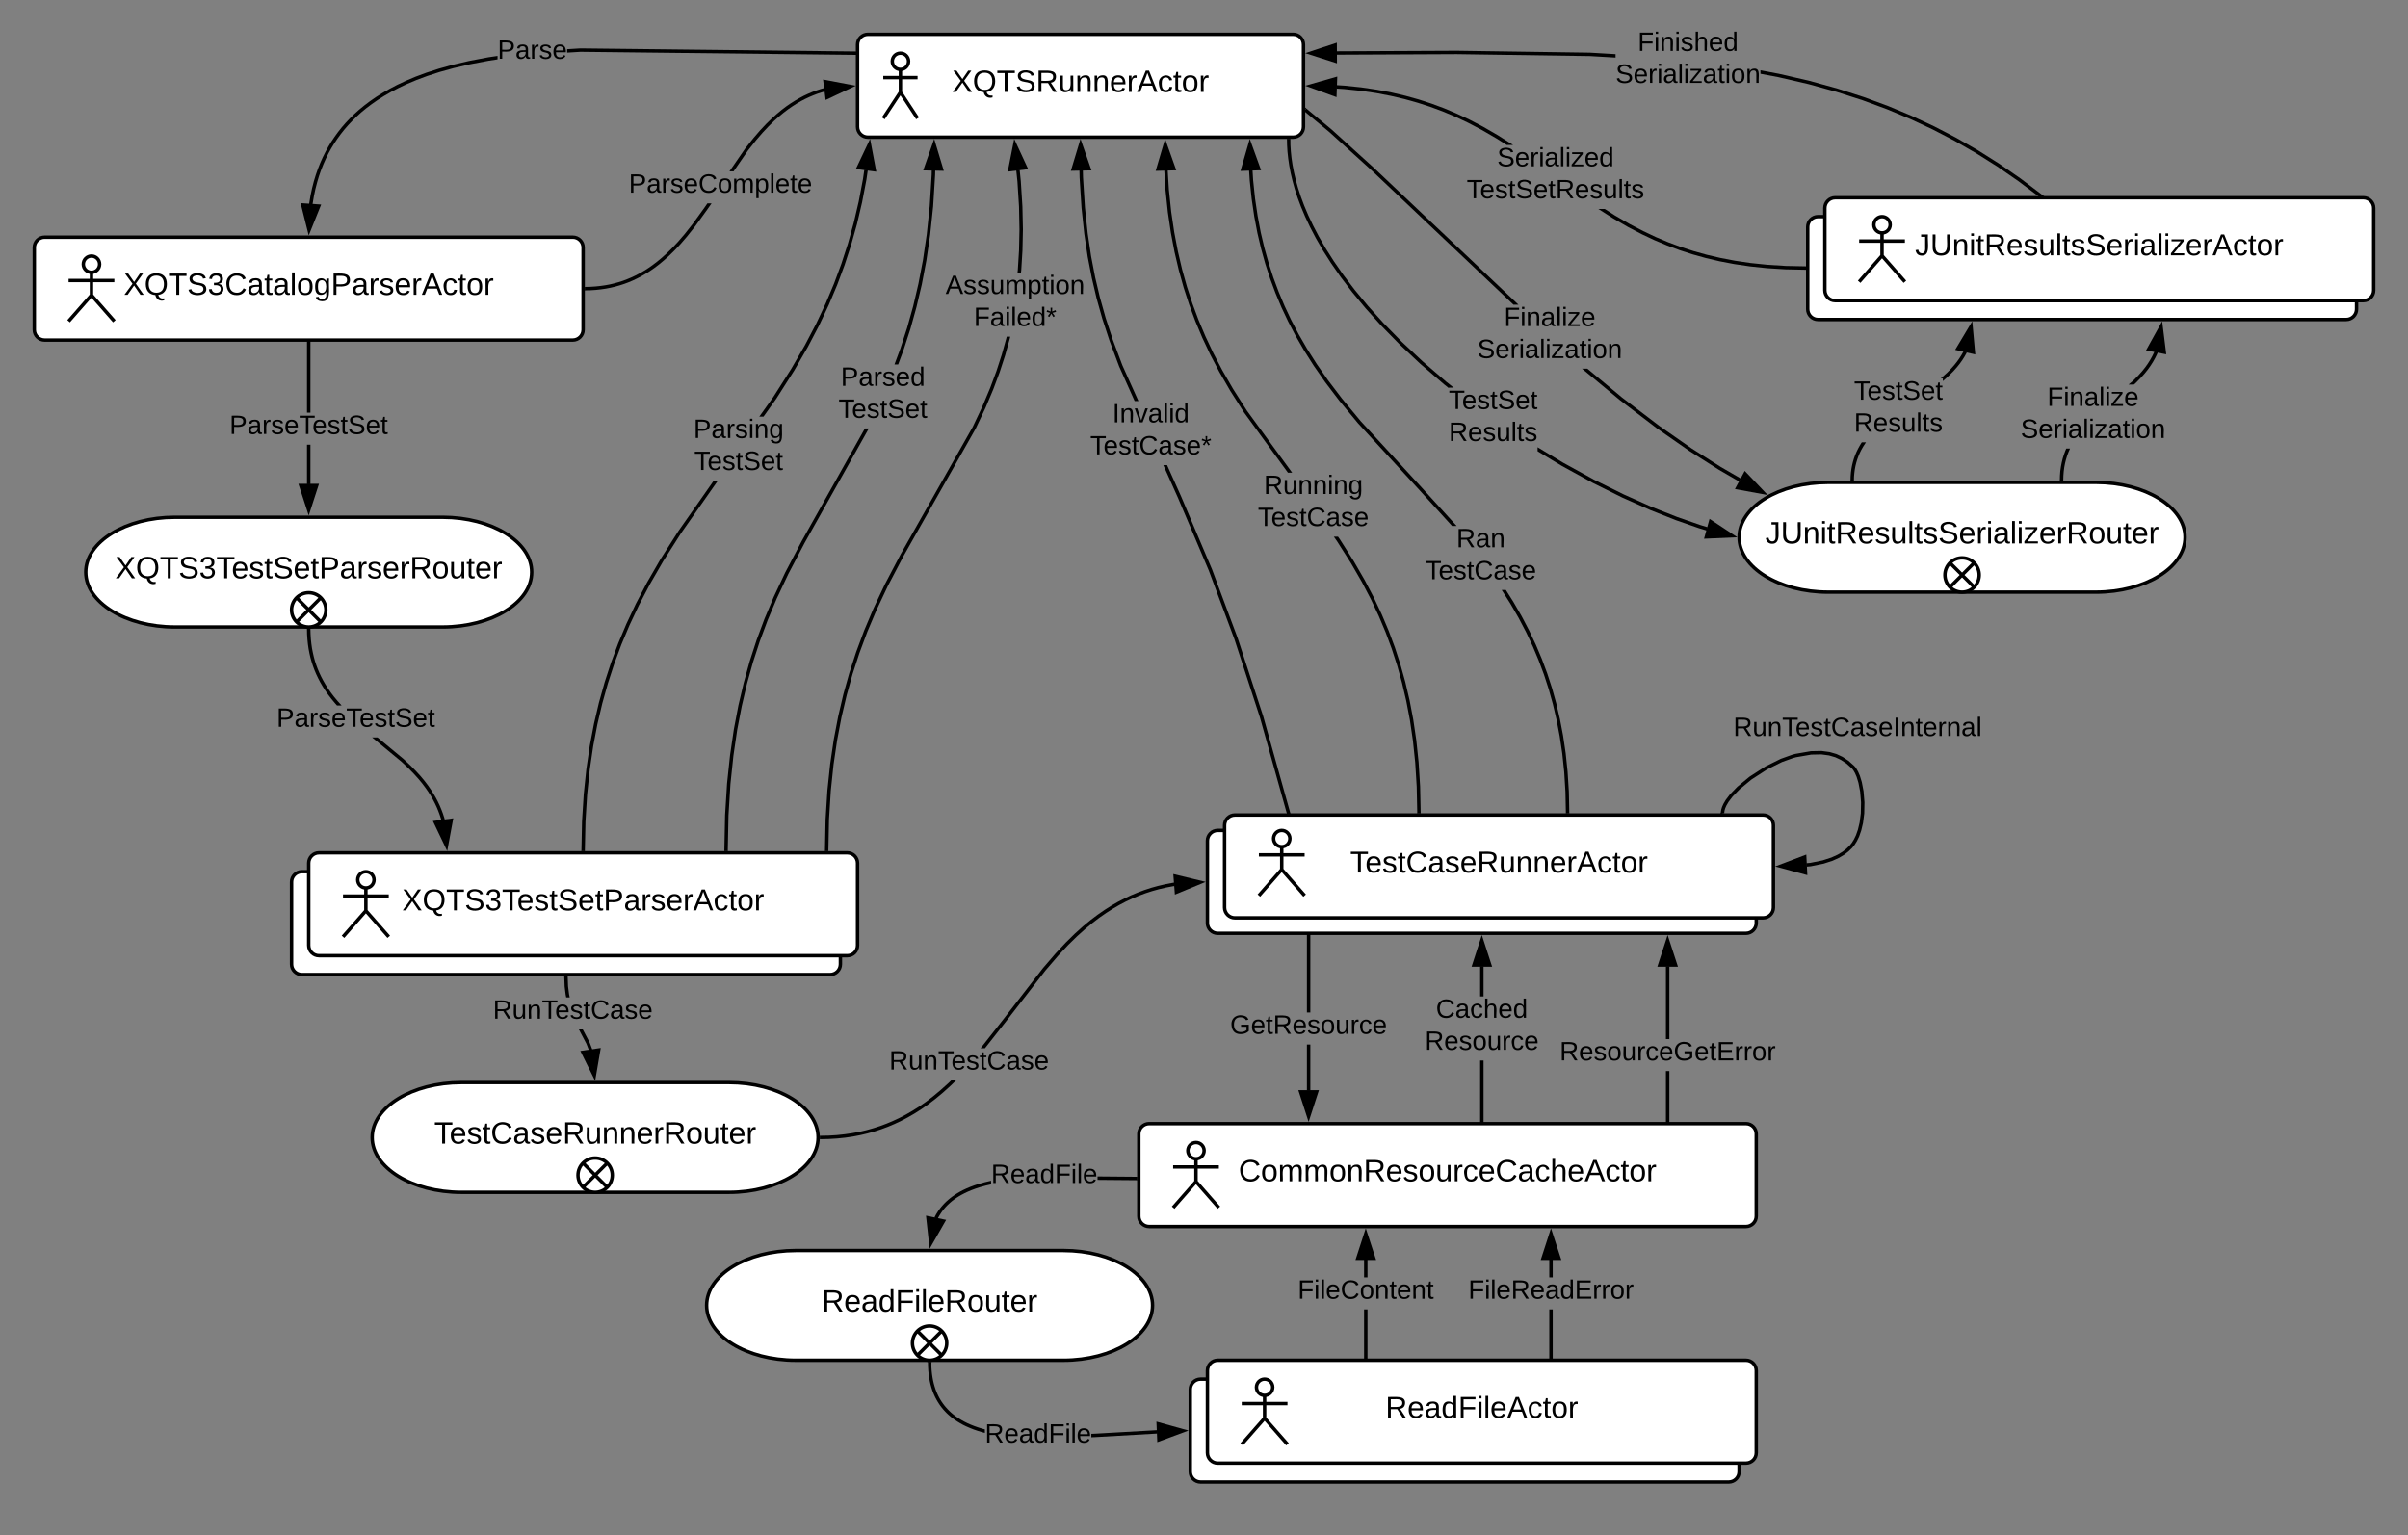 <svg xmlns="http://www.w3.org/2000/svg" xmlns:xlink="http://www.w3.org/1999/xlink" xmlns:lucid="lucid" width="1404" height="895.28"><rect width="100%" height="100%" fill="#808080" stroke="none"/><g transform="translate(-70 -61.667)" lucid:page-tab-id="0_0"><path d="M824 81.67c3.3 0 6 2.68 6 6v48c0 3.3-2.7 6-6 6H576c-3.3 0-6-2.7-6-6v-48c0-3.32 2.7-6 6-6z" stroke="#000" stroke-width="2" fill="#fff"/><use xlink:href="#a" transform="matrix(1,0,0,1,590,81.667) translate(35.1 33.6)"/><path d="M599.75 97.42c0 2.62-2.13 4.75-4.75 4.75s-4.75-2.13-4.75-4.75c0-2.63 2.13-4.75 4.75-4.75s4.75 2.12 4.75 4.75z" stroke="#000" stroke-width="2" fill="#fff"/><path d="M585 92.67h20v38h-20z" fill="none"/><path d="M595 102.17v13.3l10 15.2m-10-15.2l-10 15.2m0-23.75h20" stroke="#000" stroke-width="2" fill="none"/><path d="M1292 343c28.72 0 52 14.33 52 32s-23.28 32-52 32h-156c-28.72 0-52-14.33-52-32s23.28-32 52-32z" stroke="#000" stroke-width="2" fill="#fff"/><use xlink:href="#b" transform="matrix(1,0,0,1,1089,348) translate(10.275 30.6)"/><path d="M1224 397c0 5.52-4.48 10-10 10s-10-4.48-10-10 4.48-10 10-10 10 4.48 10 10zm-17.07-7.07l14.14 14.14m-14.14 0l14.14-14.14M1438 188c3.3 0 6 2.7 6 6v48c0 3.3-2.7 6-6 6h-308c-3.3 0-6-2.7-6-6v-48c0-3.3 2.7-6 6-6z" stroke="#000" stroke-width="2" fill="#fff"/><use xlink:href="#c" transform="matrix(1,0,0,1,1144,188) translate(119.025 33.6)"/><path d="M1162.08 203.75c0 2.62-2.12 4.75-4.75 4.75-2.62 0-4.75-2.13-4.75-4.75s2.13-4.75 4.75-4.75c2.63 0 4.75 2.13 4.75 4.75z" stroke="#000" stroke-width="2" fill="#fff"/><path d="M1144 199h26.67v38H1144z" fill="none"/><path d="M1157.33 208.5v13.3l13.34 15.2m-13.34-15.2L1144 237m0-23.75h26.67" stroke="#000" stroke-width="2" fill="none"/><path d="M1448 177c3.3 0 6 2.7 6 6v48c0 3.3-2.7 6-6 6h-308c-3.3 0-6-2.7-6-6v-48c0-3.3 2.7-6 6-6z" stroke="#000" stroke-width="2" fill="#fff"/><use xlink:href="#d" transform="matrix(1,0,0,1,1154,177) translate(32.593 33.556)"/><path d="M1172.08 192.75c0 2.62-2.12 4.75-4.75 4.75-2.62 0-4.75-2.13-4.75-4.75s2.13-4.75 4.75-4.75c2.63 0 4.75 2.13 4.75 4.75z" stroke="#000" stroke-width="2" fill="#fff"/><path d="M1154 188h26.67v38H1154z" fill="none"/><path d="M1167.33 197.5v13.3l13.34 15.2m-13.34-15.2L1154 226m0-23.75h26.67" stroke="#000" stroke-width="2" fill="none"/><path d="M690 790.95c28.72 0 52 14.33 52 32s-23.28 32-52 32H534c-28.72 0-52-14.33-52-32s23.28-32 52-32z" stroke="#000" stroke-width="2" fill="#fff"/><use xlink:href="#e" transform="matrix(1,0,0,1,487,795.95) translate(62.15 30.6)"/><path d="M622 844.95c0 5.52-4.48 10-10 10s-10-4.48-10-10 4.48-10 10-10 10 4.48 10 10zm-17.07-7.07l14.14 14.14m-14.14 0l14.14-14.14M1078 865.95c3.3 0 6 2.7 6 6v48c0 3.3-2.7 6-6 6H770c-3.3 0-6-2.7-6-6v-48c0-3.3 2.7-6 6-6z" stroke="#000" stroke-width="2" fill="#fff"/><use xlink:href="#c" transform="matrix(1,0,0,1,784,865.95) translate(119.025 33.6)"/><path d="M802.08 881.7c0 2.62-2.12 4.75-4.75 4.75-2.62 0-4.75-2.13-4.75-4.75s2.13-4.75 4.75-4.75c2.63 0 4.75 2.13 4.75 4.75z" stroke="#000" stroke-width="2" fill="#fff"/><path d="M784 876.95h26.67v38H784z" fill="none"/><path d="M797.33 886.45v13.3l13.34 15.2m-13.34-15.2L784 914.95m0-23.75h26.67" stroke="#000" stroke-width="2" fill="none"/><path d="M1088 854.95c3.3 0 6 2.7 6 6v48c0 3.3-2.7 6-6 6H780c-3.3 0-6-2.7-6-6v-48c0-3.3 2.7-6 6-6z" stroke="#000" stroke-width="2" fill="#fff"/><use xlink:href="#f" transform="matrix(1,0,0,1,794,854.95) translate(83.827 33.556)"/><path d="M812.08 870.7c0 2.62-2.12 4.75-4.75 4.75-2.62 0-4.75-2.13-4.75-4.75s2.13-4.75 4.75-4.75c2.63 0 4.75 2.13 4.75 4.75z" stroke="#000" stroke-width="2" fill="#fff"/><path d="M794 865.95h26.67v38H794z" fill="none"/><path d="M807.33 875.45v13.3l13.34 15.2m-13.34-15.2L794 903.95m0-23.75h26.67" stroke="#000" stroke-width="2" fill="none"/><path d="M1088 716.95c3.3 0 6 2.7 6 6v48c0 3.3-2.7 6-6 6H740c-3.3 0-6-2.7-6-6v-48c0-3.3 2.7-6 6-6z" stroke="#000" stroke-width="2" fill="#fff"/><use xlink:href="#g" transform="matrix(1,0,0,1,754,716.95) translate(38.175 33.6)"/><path d="M772.08 732.7c0 2.62-2.12 4.75-4.75 4.75-2.62 0-4.75-2.13-4.75-4.75s2.13-4.75 4.75-4.75c2.63 0 4.75 2.13 4.75 4.75z" stroke="#000" stroke-width="2" fill="#fff"/><path d="M754 727.95h26.67v38H754z" fill="none"/><path d="M767.33 737.45v13.3l13.34 15.2m-13.34-15.2L754 765.95m0-23.75h26.67" stroke="#000" stroke-width="2" fill="none"/><path d="M495 693c28.72 0 52 14.33 52 32s-23.28 32-52 32H339c-28.72 0-52-14.33-52-32s23.28-32 52-32z" stroke="#000" stroke-width="2" fill="#fff"/><use xlink:href="#h" transform="matrix(1,0,0,1,292,698) translate(31.15 30.6)"/><path d="M427 747c0 5.52-4.48 10-10 10s-10-4.48-10-10 4.48-10 10-10 10 4.48 10 10zm-17.07-7.07l14.14 14.14m-14.14 0l14.14-14.14M1088 545.95c3.3 0 6 2.7 6 6v48c0 3.3-2.7 6-6 6H780c-3.3 0-6-2.7-6-6v-48c0-3.3 2.7-6 6-6z" stroke="#000" stroke-width="2" fill="#fff"/><use xlink:href="#c" transform="matrix(1,0,0,1,794,545.95) translate(119.025 33.6)"/><path d="M812.08 561.7c0 2.62-2.12 4.75-4.75 4.75-2.62 0-4.75-2.13-4.75-4.75s2.13-4.75 4.75-4.75c2.63 0 4.75 2.13 4.75 4.75z" stroke="#000" stroke-width="2" fill="#fff"/><path d="M794 556.95h26.67v38H794z" fill="none"/><path d="M807.33 566.45v13.3l13.34 15.2m-13.34-15.2L794 594.95m0-23.75h26.67" stroke="#000" stroke-width="2" fill="none"/><path d="M1098 536.95c3.3 0 6 2.7 6 6v48c0 3.3-2.7 6-6 6H790c-3.3 0-6-2.7-6-6v-48c0-3.3 2.7-6 6-6z" stroke="#000" stroke-width="2" fill="#fff"/><use xlink:href="#i" transform="matrix(1,0,0,1,804,536.95) translate(53.21 33.556)"/><path d="M822.08 550.7c0 2.62-2.12 4.75-4.75 4.75-2.62 0-4.75-2.13-4.75-4.75s2.13-4.75 4.75-4.75c2.63 0 4.75 2.13 4.75 4.75z" stroke="#000" stroke-width="2" fill="#fff"/><path d="M804 545.95h26.67v38H804z" fill="none"/><path d="M817.33 555.45v13.3l13.34 15.2m-13.34-15.2L804 583.95m0-23.75h26.67" stroke="#000" stroke-width="2" fill="none"/><path d="M328 363.33c28.72 0 52 14.33 52 32 0 17.68-23.28 32-52 32H172c-28.72 0-52-14.32-52-32 0-17.67 23.28-32 52-32z" stroke="#000" stroke-width="2" fill="#fff"/><use xlink:href="#j" transform="matrix(1,0,0,1,125,368.333) translate(12.15 30.6)"/><path d="M260 417.33c0 5.53-4.48 10-10 10s-10-4.47-10-10c0-5.52 4.48-10 10-10s10 4.48 10 10zm-17.07-7.07l14.14 14.15m-14.14 0l14.14-14.14M554 570c3.3 0 6 2.7 6 6v48c0 3.3-2.7 6-6 6H246c-3.3 0-6-2.7-6-6v-48c0-3.3 2.7-6 6-6z" stroke="#000" stroke-width="2" fill="#fff"/><use xlink:href="#c" transform="matrix(1,0,0,1,260,570) translate(119.025 33.6)"/><path d="M278.08 585.75c0 2.62-2.12 4.75-4.75 4.75-2.62 0-4.75-2.13-4.75-4.75s2.13-4.75 4.75-4.75c2.63 0 4.75 2.13 4.75 4.75z" stroke="#000" stroke-width="2" fill="#fff"/><path d="M260 581h26.67v38H260z" fill="none"/><path d="M273.33 590.5v13.3l13.34 15.2m-13.34-15.2L260 619m0-23.75h26.67" stroke="#000" stroke-width="2" fill="none"/><path d="M564 559c3.3 0 6 2.7 6 6v48c0 3.3-2.7 6-6 6H256c-3.3 0-6-2.7-6-6v-48c0-3.3 2.7-6 6-6z" stroke="#000" stroke-width="2" fill="#fff"/><use xlink:href="#k" transform="matrix(1,0,0,1,270,559) translate(34.444 33.556)"/><path d="M288.08 574.75c0 2.62-2.12 4.75-4.75 4.75-2.62 0-4.75-2.13-4.75-4.75s2.13-4.75 4.75-4.75c2.63 0 4.75 2.13 4.75 4.75z" stroke="#000" stroke-width="2" fill="#fff"/><path d="M270 570h26.67v38H270z" fill="none"/><path d="M283.33 579.5v13.3l13.34 15.2m-13.34-15.2L270 608m0-23.75h26.67" stroke="#000" stroke-width="2" fill="none"/><path d="M404 200c3.3 0 6 2.7 6 6v48c0 3.3-2.7 6-6 6H96c-3.3 0-6-2.7-6-6v-48c0-3.3 2.7-6 6-6z" stroke="#000" stroke-width="2" fill="#fff"/><use xlink:href="#l" transform="matrix(1,0,0,1,110,200) translate(32.15 33.6)"/><path d="M128.08 215.75c0 2.62-2.12 4.75-4.75 4.75-2.62 0-4.75-2.13-4.75-4.75s2.13-4.75 4.75-4.75c2.63 0 4.75 2.13 4.75 4.75z" stroke="#000" stroke-width="2" fill="#fff"/><path d="M110 211h26.67v38H110z" fill="none"/><path d="M123.33 220.5v13.3l13.34 15.2m-13.34-15.2L110 249m0-23.75h26.67" stroke="#000" stroke-width="2" fill="none"/><path d="M360.1 96.3l-4.98.75-11.22 2.13-9.47 2.22-8.14 2.26-7.1 2.3-6.24 2.32-5.55 2.33-4.96 2.35-4.5 2.35-4.08 2.36-3.73 2.36-3.43 2.4-3.16 2.38-2.93 2.42-2.7 2.45-2.54 2.5-2.37 2.5-2.23 2.58-2.08 2.63-1.97 2.7-1.84 2.76-1.74 2.85-1.62 2.94-1.52 3.07-1.42 3.2-1.33 3.34-1.22 3.5-1.1 3.7-1.02 3.92-.88 4.16-.75 4.45-.06.48-2-.25.08-.52.76-4.53.9-4.25 1.03-4 1.15-3.77 1.25-3.58 1.35-3.42 1.46-3.27 1.57-3.14 1.66-3.03 1.77-2.94 1.9-2.83 2-2.76 2.13-2.7 2.27-2.63 2.43-2.58 2.6-2.55 2.78-2.5 3-2.46 3.23-2.45 3.5-2.44 3.8-2.4 4.15-2.4 4.57-2.4 5.05-2.37 5.63-2.38 6.32-2.35 7.17-2.32 8.2-2.3 9.57-2.23 11.3-2.15 5.3-.78zM569 91.68l-.02 2-160.53-1.8-7.77.48v-2l7.72-.48zM570 91.68v2h-1.02l.03-2zM255.82 181.86l-5.6 13.9-3.65-14.54z"/><path d="M257.26 180.95L250 199l-4.73-18.87zm-6.82 11.6l3.94-9.8-6.5-.44z"/><use xlink:href="#m" transform="matrix(1,0,0,1,360.11,83.493) translate(0 12.444)"/><path d="M482.36 183.9l-6.88 9.52-4.76 6.02-3.93 4.56-3.48 3.7-3.17 3.1-2.97 2.68-2.8 2.33-2.7 2.06-2.64 1.83-2.57 1.62-2.53 1.46-2.5 1.3-2.52 1.2-2.5 1.05-2.55.95-2.58.83-2.63.74-2.7.63-2.75.53-2.87.42-2.97.32-3.1.2-3.26.06-.04-2 3.2-.07 3.03-.2 2.9-.3 2.78-.4 2.7-.5 2.6-.62 2.54-.7 2.5-.8 2.45-.93 2.44-1.02 2.44-1.15 2.44-1.27 2.46-1.42 2.5-1.58 2.55-1.78 2.63-2 2.75-2.27 2.9-2.62 3.1-3.05 3.42-3.63 3.88-4.5 4.7-5.96 6.85-9.45 1.73-2.5h2.43zm68.87-68.97l-1.95.54-2.5.8-2.45.93-2.44 1.02-2.44 1.15-2.44 1.27-2.46 1.42-2.5 1.6-2.55 1.76-2.63 2-2.75 2.28-2.9 2.6-3.1 3.06-3.42 3.64-3.88 4.5-4.7 5.94-8.36 12.14h-2.43l9.18-13.32 4.78-6.03 3.93-4.57 3.48-3.7 3.17-3.1 2.97-2.67 2.8-2.34 2.7-2.06 2.64-1.82 2.57-1.63 2.53-1.46 2.5-1.33 2.52-1.18 2.5-1.06 2.55-.95 2.58-.85 2-.55z"/><path d="M411.1 231l-1.1.1v-2l.9-.1zM565.8 112.08l-13.58 6.4-1.17-9.2z"/><path d="M569 111.67l-17.6 8.3-1.5-11.93zm-15.96 5.3l9.54-4.5-10.36-1.95z"/><use xlink:href="#n" transform="matrix(1,0,0,1,436.615,161.575) translate(0 12.444)"/><path d="M251 344.1h-2V321h2zm0-41.77h-2V261h2zM251 261h-2v-1h2zM250 359.1l-4.64-14.27h9.28z"/><path d="M250 362.33l-6-18.5h12zm-3.26-16.5l3.26 10.03 3.26-10.03z"/><use xlink:href="#o" transform="matrix(1,0,0,1,203.809,302.334) translate(0 12.444)"/><path d="M305.27 504.28l4.25 3.98 3.22 3.3 2.64 2.9 2.23 2.7 1.94 2.55 1.7 2.46 1.5 2.37 1.36 2.34 1.2 2.3 1.1 2.32.97 2.32.88 2.35.78 2.4.32 1.14-1.93.55-.3-1.1-.76-2.32-.85-2.28-.93-2.24-1.05-2.23-1.17-2.24-1.3-2.26-1.47-2.3-1.66-2.38-1.88-2.5-2.18-2.62-2.58-2.86-3.16-3.23-4.17-3.92-16.98-14.03h3.14zm-54.2-72.82l.18 2.94.3 2.78.38 2.65.5 2.54.56 2.44.65 2.4.76 2.3.85 2.28.95 2.25 1.05 2.23 1.17 2.24 1.3 2.26 1.47 2.3 1.64 2.38 1.88 2.48 2.18 2.63 2.3 2.54h-2.7l-1.1-1.24-2.24-2.7-1.94-2.54-1.7-2.44-1.5-2.38-1.35-2.34-1.2-2.3-1.1-2.32-.98-2.32-.88-2.36-.78-2.4-.7-2.45-.58-2.52-.5-2.62-.4-2.73-.3-2.87-.2-3.02-.06-3.18 2-.05z"/><path d="M251 428.23l-2 .2-.1-1.1h2zM330.34 554.8l-6.46-13.54 9.2-1.22z"/><path d="M330.76 558l-8.38-17.55 11.92-1.58zm-5.4-15.93l4.56 9.5 1.9-10.36z"/><use xlink:href="#o" transform="matrix(1,0,0,1,231.268,473.088) translate(0 12.444)"/><path d="M487.58 343.4l-20.46 29.2-10.4 16.33-7.8 13.5-6.4 12.24-5.46 11.6-4.75 11.3-4.18 11.26-3.7 11.4-3.27 11.7-2.85 12.14-2.43 12.76-2 13.55-1.53 14.54-.98 15.77L411 558l-2-.03.36-17.36 1-15.85 1.52-14.62 2-13.63 2.46-12.84 2.87-12.23 3.3-11.78 3.73-11.48 4.22-11.34 4.78-11.38 5.5-11.67 6.44-12.3 7.85-13.6 10.44-16.4 20.5-29.24.18-.26h2.45zm88.4-182.5l-.8 5.52-2.54 13.27-2.95 12.6-3.4 12.12-3.83 11.8-4.32 11.62-4.9 11.64-5.6 11.9-6.55 12.53-7.97 13.8-10.57 16.6-7.37 10.34h-2.46l8.17-11.46 10.52-16.53 7.92-13.7 6.52-12.46 5.57-11.84 4.86-11.56 4.28-11.54 3.8-11.7 3.37-12.05 2.94-12.52 2.5-13.2.8-5.48z"/><path d="M411 558l-.02 1h-2l.02-1.03zM579.7 160.62l-9.2-1.2 6.42-13.54z"/><path d="M580.93 161.8L569 160.24l8.33-17.58zM572 158.6l6.45.83-1.95-10.36z"/><use xlink:href="#p" transform="matrix(1,0,0,1,474.352,304.645) translate(0.005 12.444)"/><use xlink:href="#q" transform="matrix(1,0,0,1,474.352,304.645) translate(0.415 31.111)"/><path d="M539.17 378.25l-9.52 18.14-6.67 14.15-5.38 12.8-4.57 12.28-3.98 12.24-3.5 12.52-3.06 13.06-2.66 13.88-2.2 15-1.73 16.47-1.14 18.37-.43 20.84-2-.03.43-20.88 1.15-18.46 1.75-16.55 2.22-15.1 2.66-13.96 3.1-13.15 3.5-12.6 4-12.33 4.6-12.36 5.42-12.86 6.7-14.24 9.56-18.2 36.86-65.74h2.3zm76.12-217.33l-.06 2.66-1.15 18.45-1.75 16.54-2.22 15.1-2.66 13.96-3.1 13.15-3.5 12.6-4 12.32-3.18 8.53h-2.15l3.42-9.2 3.98-12.23 3.5-12.52 3.06-13.07 2.66-13.88 2.2-15 1.73-16.46 1.14-18.36.05-2.62z"/><path d="M494.33 558l-.02 1h-2l.03-1.03zM618.94 160.26l-9.27-.2 4.93-14.16z"/><path d="M620.3 161.3l-12.02-.26 6.4-18.37zm-9.23-2.2l6.52.13-3.07-10.1z"/><use xlink:href="#r" transform="matrix(1,0,0,1,558.913,274.228) translate(1.301 12.444)"/><use xlink:href="#q" transform="matrix(1,0,0,1,558.913,274.228) translate(0.005 31.111)"/><path d="M658.68 259.47l-2.66 9.54-3.14 9.66-3.72 10-4.5 10.72-5.76 12.2-42.02 74.24-9.18 17.52-6.64 14.1-5.4 12.8-4.57 12.3-3.97 12.2-3.45 12.35-3 12.76-2.55 13.4-2.1 14.22-1.6 15.32-1.05 16.72-.38 18.5-2-.05.38-18.53 1.05-16.8 1.62-15.4 2.1-14.33 2.58-13.46 3-12.84 3.48-12.45 4-12.27 4.6-12.37 5.43-12.88 6.68-14.18 9.23-17.58 42-74.2 5.7-12.1 4.47-10.64L651 278l3.1-9.57 2.64-9.46.23-.98h2.06zm6.5-92.17l.94 14.77.3 13.37-.27 12.27-.7 11.4-.17 1.55h-2l.17-1.7.7-11.33.26-12.18-.27-13.3-.93-14.68-.7-6.58 2-.2z"/><path d="M553 558l-.02 1h-2l.02-1.03zM668 159.5l-9.2 1.1 2.92-14.72z"/><path d="M669.5 160.33l-11.94 1.42 3.77-19.08zm-9.45-.9l6.48-.76-4.43-9.58z"/><use xlink:href="#s" transform="matrix(1,0,0,1,621.329,220.652) translate(0.005 12.444)"/><use xlink:href="#t" transform="matrix(1,0,0,1,621.329,220.652) translate(16.446 31.111)"/><path d="M624.38 694.73l-4.7 4.24-4.4 3.64-4.2 3.2-4.02 2.8-3.94 2.5-3.87 2.23-3.84 2-3.82 1.8-3.86 1.63-3.9 1.45-3.96 1.3-4.06 1.13-4.17.98-4.3.83-4.5.66-4.68.48-4.93.3-5.2.12-.04-2 5.16-.1 4.84-.3 4.6-.5 4.4-.64 4.24-.8 4.1-.97 3.96-1.12 3.9-1.26 3.8-1.42 3.78-1.6 3.76-1.76 3.77-1.97 3.8-2.2 3.85-2.44 3.97-2.76 4.1-3.13 4.34-3.6 4.65-4.17 1.68-1.64h2.86zm130.6-116.38l-.97.14-4.22.8-4.1.96-3.96 1.1-3.9 1.27-3.8 1.42-3.78 1.6-3.76 1.76-3.77 1.98-3.8 2.2-3.85 2.45-3.97 2.75-4.1 3.13-4.34 3.6-4.65 4.18-5.12 5-5.88 6.28-7.4 8.6-22.77 29.43-12.55 15.97h-2.55l13.52-17.2 22.8-29.48 7.46-8.67 5.95-6.34 5.17-5.08 4.7-4.24 4.4-3.64 4.2-3.17 4.02-2.8 3.94-2.5 3.87-2.24 3.84-2 3.82-1.82 3.86-1.6 3.9-1.46 3.96-1.3 4.06-1.12 4.17-.98 4.3-.82 1.02-.15z"/><path d="M548.07 726l-1.12.07.05-1.07v-.65l-.03-.3.97-.05zM769.77 576.2l-13.86 5.73-.7-9.25z"/><path d="M773 575.95l-17.98 7.43-.93-12zm-16.2 4.53l9.75-4.03-10.25-2.47z"/><use xlink:href="#u" transform="matrix(1,0,0,1,588.449,672.965) translate(0 12.444)"/><path d="M834 697.7h-2V670.8h2zm0-45.58h-2v-45.17h2zM834 606.95h-2v-1h2zM833 712.7l-4.64-14.25h9.28z"/><path d="M833 715.95l-6-18.5h12zm-3.26-16.5l3.26 10.03 3.26-10.03z"/><use xlink:href="#v" transform="matrix(1,0,0,1,787.241,652.118) translate(0 12.444)"/><path d="M758.63 351.1l18.06 42.63 14.94 40.02 14.88 45.6 15.77 56.32-1.93.54-15.77-56.26-14.85-45.53-14.9-39.93-18.05-42.58-8.5-19h2.18zM701.47 165.2l1.13 17.58 1.6 15 1.98 13.34 2.37 12.3 2.8 11.82 3.32 11.85 4.13 12.64 5.57 14.87 9.4 20.96h-2.2l-9.05-20.2-5.6-14.96-4.16-12.7-3.36-11.94-2.8-11.9-2.4-12.38-2-13.42-1.6-15.1-1.13-17.66-.1-4.38 2-.04zM822.65 536.95h-2.07l-.2-.74 1.9-.53zM705 160.07l-9.27.2 4.34-14.37z"/><path d="M706.4 161.04l-12.03.25 5.63-18.63zm-9.32-1.8l6.52-.14-3.47-9.96z"/><use xlink:href="#w" transform="matrix(1,0,0,1,705.634,295.555) translate(12.968 12.444)"/><use xlink:href="#x" transform="matrix(1,0,0,1,705.634,295.555) translate(0.005 31.111)"/><path d="M935 715.95h-2v-35.83h2zm0-73.17h-2v-17.6h2zM935 716.95h-2v-1h2zM938.64 624.45h-9.28L934 610.2z"/><path d="M940 625.45h-12l6-18.5zm-9.26-2h6.52L934 613.42z"/><use xlink:href="#y" transform="matrix(1,0,0,1,900.772,642.783) translate(6.465 12.444)"/><use xlink:href="#z" transform="matrix(1,0,0,1,900.772,642.783) translate(0.005 31.111)"/><path d="M1043.33 715.95h-2v-29.67h2zm0-48.33h-2V625.2h2zM1043.33 716.95h-2v-1h2zM1046.97 624.45h-9.27l4.63-14.26z"/><path d="M1048.35 625.45h-12.03l6-18.5zm-9.28-2h6.52l-3.27-10.03z"/><use xlink:href="#A" transform="matrix(1,0,0,1,979.355,667.617) translate(0 12.444)"/><path d="M647.87 752.35l-3.17.74-3.13.86-2.72.88-2.4.9-2.1.88-1.9.9-1.72.9-1.55.88-1.42.9-1.3.9-1.2.9-1.1.93-1.03.93-.96.93-.9.95-.83.96-.8 1-.72 1.02-.7 1.04-.65 1.07-.6 1.1-.38.77-1.8-.9.4-.78.64-1.2.7-1.13.73-1.12.8-1.1.83-1.04.9-1.03.94-1 1.02-1 1.1-.98 1.16-.97 1.26-.96 1.37-.96 1.5-.95 1.62-.95 1.78-.93 1.98-.93 2.2-.93 2.47-.92 2.8-.9 3.2-.9 3.67-.86zm85.14-4.4v2l-23.08-.2v-2z"/><path d="M734 747.96v2h-1v-2zM620.1 773.76l-7.44 13.02-1.62-14.9z"/><path d="M621.66 773.07L612 789.95l-2.1-19.34zm-8.34 10.54l5.24-9.14-6.38-1.33z"/><use xlink:href="#B" transform="matrix(1,0,0,1,647.867,739.116) translate(0 12.444)"/><path d="M744.84 897.7l-36.1 2.07-2.43.1v-2l2.34-.1 36.1-2.06zm-131.8-39.15l.16 2.36.23 2.16.3 2 .34 1.83.4 1.7.45 1.6.48 1.5.53 1.4.56 1.35.6 1.28.63 1.22.68 1.17.72 1.13.76 1.08.8 1.06.85 1 .9 1 .95.98 1.02.96 1.08.94 1.17.92 1.25.9 1.36.9 1.47.9 1.6.88 1.76.88 1.94.86 2.16.85 2.42.85 2.73.82.9.23v2.07l-1.44-.37-2.8-.85-2.5-.87-2.24-.9-2.02-.88-1.83-.9-1.67-.94-1.54-.93-1.44-.95-1.32-.96-1.23-.98-1.14-1-1.08-1-1-1.04-.97-1.06-.9-1.1-.84-1.1-.8-1.17-.76-1.2-.72-1.24-.68-1.28-.63-1.35-.6-1.42-.56-1.5-.5-1.58-.47-1.68-.42-1.8-.35-1.92-.3-2.07-.24-2.23-.14-2.44-.06-2.66 2-.04z"/><path d="M613 855.82l-2 .27-.15-1.15h2.02zM759.77 896.08l-14.06 5.23-.38-9.25z"/><path d="M763 895.95l-18.24 6.77-.5-12zm-16.35 3.94l9.88-3.68-10.15-2.84z"/><use xlink:href="#B" transform="matrix(1,0,0,1,644.263,890.5) translate(0 12.444)"/><path d="M867.33 853.95h-2v-28.67h2zm0-47.33h-2V796.2h2zM867.33 854.95h-2v-1h2zM870.97 795.45h-9.27l4.63-14.26z"/><path d="M872.35 796.45h-12.03l6-18.5zm-9.28-2h6.52l-3.27-10.03z"/><use xlink:href="#C" transform="matrix(1,0,0,1,826.667,806.616) translate(0 12.444)"/><path d="M975.33 853.95h-2v-28.67h2zm0-47.33h-2V796.2h2zM975.33 854.95h-2v-1h2zM978.97 795.45h-9.27l4.63-14.26z"/><path d="M980.35 796.45h-12.03l6-18.5zm-9.28-2h6.52l-3.27-10.03z"/><use xlink:href="#D" transform="matrix(1,0,0,1,926.09,806.616) translate(0 12.444)"/><path d="M1074.33 535.95l.06-.9.18-1.07.4-1.32.74-1.68 1.32-2.25 2.37-3.12 4.23-4.38 7-5.77 9.28-6 8.78-4.35 6.54-2.34 1.78-.48 8.95-1.55 6.07-.12 4.6.62 3.8 1.1 3.4 1.6 3.34 2.2 3.17 2.83.6.66.68.98.84 1.48 1 2.3 1.1 3.6 1 5.2.53 6.4-.13 6.4-.7 5.48-1.03 4.33-1.17 3.33-1.24 2.57-1.26 2.02-1.25 1.6-.3.32-1.87 1.8-2.3 1.78-2.9 1.75-3.8 1.73-5.15 1.67-7.4 1.5-2.38.2" stroke="#000" stroke-width="2" fill="none"/><path d="M1075.2 536.45l-.3.5h-2.3l.87-1.5zM1122.7 570.7l-14.47-3.9 14.02-5.35z"/><path d="M1123.78 572.03l-18.78-5.08 18.18-6.92zm-12.32-5.4l10.18 2.75-.32-6.5z"/><use xlink:href="#E" transform="matrix(1,0,0,1,1080.602,478.446) translate(0 12.444)"/><path d="M413.72 669.47l1.5 3.87.1.4-1.9.57-.1-.32-1.43-3.68-4.36-8.3h2.26zm-12.5-32.65l.58 4.63.38 1.87h-2.04l-.32-1.55-.6-4.8-.22-5.93 2-.08z"/><path d="M401 630.9l-2 .22-.12-1.12h2zM416.53 688.8l-6.65-13.45 9.18-1.34z"/><path d="M417 692l-8.62-17.44 11.9-1.74zm-5.6-15.86l4.66 9.46 1.78-10.4z"/><use xlink:href="#u" transform="matrix(1,0,0,1,357.417,643.322) translate(0 12.444)"/><path d="M851.3 376.32l8.1 12.74 6.34 11 5.32 10.17 4.6 9.77 4.06 9.63 3.6 9.68 3.2 9.87 2.84 10.18 2.5 10.65 2.14 11.24 1.77 12 1.36 12.96.88 14.14.33 15.58-2 .05-.32-15.55-.87-14.06-1.35-12.87-1.75-11.93-2.13-11.16-2.48-10.55-2.82-10.1-3.17-9.78-3.57-9.6-4.02-9.55-4.57-9.7-5.28-10.1-6.32-10.93-8.06-12.68-1.93-2.76h2.43zm-99.77-204.07l1.35 12.88 1.76 11.92 2.13 11.16 2.47 10.57 2.82 10.1 3.18 9.78 3.57 9.6 4.03 9.55 4.56 9.7 5.28 10.1 6.3 10.92 8.06 12.66 26.37 36.15h-2.47L795.4 302.3l-8.12-12.74-6.36-11-5.32-10.17-4.6-9.78-4.05-9.64-3.6-9.67-3.2-9.85-2.84-10.2-2.5-10.63-2.13-11.24-1.77-12-1.36-12.96-.72-11.46 2-.13z"/><path d="M898.35 536.95h-2l-.02-.98 2-.05zM754.43 160.04l-9.26.25 4.25-14.4z"/><path d="M755.84 161l-12.02.32 5.5-18.65zm-9.32-1.75l6.5-.17-3.5-9.94z"/><use xlink:href="#F" transform="matrix(1,0,0,1,803.422,337.325) translate(3.462 12.444)"/><use xlink:href="#G" transform="matrix(1,0,0,1,803.422,337.325) translate(0.005 31.111)"/><path d="M952.32 412.57l4.94 8.55 4.36 8.34 3.9 8.27L969 446l3.12 8.4 2.8 8.6 2.46 8.83 2.15 9.2 1.84 9.65 1.5 10.18L984 511.7l.74 11.64.26 12.58-2 .05-.26-12.55-.72-11.55-1.13-10.76-1.5-10.1-1.82-9.55-2.14-9.12-2.45-8.77-2.77-8.5-3.1-8.3-3.44-8.22-3.87-8.2-4.32-8.26-4.9-8.47-5-7.87H948zM800.65 166.75l1.13 10.76 1.5 10.1 1.8 9.57 2.15 9.12 2.45 8.75 2.76 8.5 3.1 8.32 3.44 8.2 3.85 8.2 4.33 8.26 4.9 8.48 5.62 8.87 6.62 9.52 8.14 10.7 10.95 13.2 34.57 37.6 21.35 23.5h-2.7l-20.12-22.15-34.62-37.64-11-13.26-8.2-10.78-6.67-9.6-5.66-8.92-4.93-8.54-4.36-8.35-3.9-8.26-3.47-8.3-3.12-8.4-2.8-8.57-2.46-8.85-2.17-9.2-1.83-9.64-1.5-10.18-1.14-10.84-.38-5.97 2-.12z"/><path d="M985.03 536.95h-2l-.03-.98 2-.05zM803.9 160l-9.28.3 4.16-14.4z"/><path d="M805.3 160.96l-12.02.4 5.4-18.7zm-9.33-1.7l6.5-.2-3.6-9.92z"/><use xlink:href="#H" transform="matrix(1,0,0,1,901.047,368.395) translate(18.132 12.444)"/><use xlink:href="#G" transform="matrix(1,0,0,1,901.047,368.395) translate(0.005 31.111)"/><path d="M981.43 331.52l18.04 9.93 17.35 8.6 16.2 7.24 14.83 5.86 13.34 4.65 4.52 1.38-.58 1.92-4.57-1.38-13.42-4.68-14.9-5.9-16.3-7.27-17.4-8.65-18.12-9.96-13.92-8.43v-2.34zM822.4 146.26l.24 3.73.4 3.87.6 4.05.82 4.24 1.05 4.45 1.32 4.7 1.62 4.98 1.96 5.28 2.37 5.62 2.83 6 3.37 6.45 4 6.93 4.74 7.46 5.6 8.06 6.62 8.7 7.76 9.36 9.08 10.08L887.32 261l12.16 11.4 13.8 11.92 4.33 3.42h-2.9v.25l-2.68-2.14-13.88-11.96-12.22-11.47-10.62-10.84-9.13-10.15-7.82-9.44-6.65-8.75-5.65-8.12-4.8-7.53-4.03-7-3.4-6.52-2.88-6.1-2.4-5.7-2-5.34-1.63-5.05-1.33-4.8-1.07-4.53-.82-4.32-.6-4.13-.43-3.96-.24-3.8-.07-3.67 2-.05z"/><path d="M822.33 142.6l-2 .15-.08-1.08h2zM1079.88 374.14l-14.98.66 2.47-8.93z"/><path d="M1083 375l-19.44.86 3.2-11.6zm-16.77-1.26l10.53-.47-8.8-5.8z"/><use xlink:href="#I" transform="matrix(1,0,0,1,914.698,287.74) translate(0.005 12.444)"/><use xlink:href="#J" transform="matrix(1,0,0,1,914.698,287.74) translate(0.027 31.111)"/><path d="M1157.44 320.4l-1.18 1.86-1.03 1.82-.9 1.82-.76 1.8-.67 1.85-.57 1.87-.48 1.92-.38 2-.28 2.1-.2 2.2-.05 2.4-2-.07.07-2.43.18-2.32.3-2.2.4-2.1.5-2.03.6-2 .7-1.92.82-1.92.94-1.9 1.08-1.93 1-1.6h2.44zm59.4-53.34l-.4.8-1.08 1.9-1.24 1.96-1.43 2-1.68 2.1-1.97 2.23-2.4 2.42-3.02 2.74-.83.7v-1.6h-1.23l.75-.6 2.95-2.67 2.32-2.35 1.9-2.14 1.6-2.02 1.36-1.92 1.18-1.86 1.03-1.82.36-.75z"/><path d="M1150.93 342.18l-.15.82h-2.03l.22-1.18zM1220.57 267.1l-9.03-2.07 7.7-12.88z"/><path d="M1221.7 268.38l-11.73-2.68 9.98-16.7zm-8.6-4.02l6.35 1.45-.94-10.5z"/><use xlink:href="#I" transform="matrix(1,0,0,1,1150.987,282.306) translate(0.005 12.444)"/><use xlink:href="#J" transform="matrix(1,0,0,1,1150.987,282.306) translate(0.027 31.111)"/><path d="M1015.73 293.48l21.66 16.5 18.92 13.2 17.06 10.84 11.77 6.82-1 1.73-11.8-6.84-17.14-10.9-19-13.24-21.7-16.55-22.1-18.35h3.12zM846.35 137.14l24.68 22.38 84.33 79.85h-2.9l-82.8-78.4-24.62-22.32-14.68-12.2 1.28-1.53z"/><path d="M831.64 124.92l-1.28 1.54-.36-.3v-2.6zM1097.84 348.84l-14.75-2.7 4.4-8.17z"/><path d="M1100.7 350.38l-19.14-3.52 5.72-10.57zm-16.07-5l10.37 1.92-7.27-7.64z"/><use xlink:href="#K" transform="matrix(1,0,0,1,931.382,239.371) translate(15.539 12.444)"/><use xlink:href="#L" transform="matrix(1,0,0,1,931.382,239.371) translate(0.005 31.111)"/><path d="M1276.86 323.45l-.87 2.03-.76 2.07-.65 2.12-.55 2.2-.44 2.3-.32 2.43-.2 2.6-.08 2.83-2-.06.08-2.88.2-2.7.36-2.55.46-2.4.56-2.3.68-2.23.8-2.17.6-1.46h2.2zm51.28-56.28l-.52 1.22-1.04 2.1-1.2 2.15-1.38 2.18-1.6 2.26-1.92 2.4-2.33 2.6-3.02 3.06-.95.8h-3.13l2.73-2.28 2.9-2.93 2.27-2.55 1.84-2.3 1.54-2.18 1.32-2.1 1.15-2.04 1-2.03.5-1.16z"/><path d="M1273 342.15l-.14.85h-2.03l.18-1.15zM1331.9 267.06l-9.1-1.76 7.25-13.12z"/><path d="M1333.05 268.3l-11.8-2.28 9.42-17.02zm-8.72-3.72l6.4 1.24-1.3-10.47z"/><use xlink:href="#K" transform="matrix(1,0,0,1,1248.139,285.954) translate(15.539 12.444)"/><use xlink:href="#L" transform="matrix(1,0,0,1,1248.139,285.954) translate(0.005 31.111)"/><path d="M1011.74 187.42l8.57 4.96 7.8 4.07 7.4 3.5 7.27 3.04 7.28 2.7 7.4 2.4 7.65 2.14 8 1.87 8.45 1.62 9.05 1.34 9.8 1.02 10.7.68 11.92.24-.04 2-11.95-.25-10.8-.67-9.88-1.04-9.13-1.34-8.54-1.63-8.08-1.9-7.73-2.15-7.48-2.43-7.36-2.75-7.35-3.08-7.5-3.53-7.85-4.1-8.65-5-8.78-5.6h3.73zM853.77 111.6l9.88 1.02 9.13 1.35 8.54 1.63 8.08 1.9 7.73 2.15 7.48 2.43 7.36 2.73 7.35 3.1 7.5 3.53 7.85 4.1 8.65 5 8.92 5.68h-3.73l-6.24-3.95-8.57-4.96-7.8-4.08-7.4-3.5-7.27-3.05-7.28-2.7-7.4-2.4-7.65-2.14-8-1.87-8.45-1.62-9.05-1.33-9.8-1.02-4.44-.28.12-2z"/><path d="M1124 217.03v2l-1.03-.03.05-2zM848.33 116.9l-14.1-5.12 14.42-4.13z"/><path d="M849.28 118.32L831 111.67l18.7-5.36zm-11.8-6.43l9.9 3.6.23-6.5z"/><g><use xlink:href="#M" transform="matrix(1,0,0,1,925.178,146.212) translate(17.743 12.444)"/><use xlink:href="#N" transform="matrix(1,0,0,1,925.178,146.212) translate(0.005 31.111)"/></g><path d="M1107.24 104.7l17.9 4.14 16.34 4.52 15.2 4.9 14.3 5.28 13.66 5.7 13.18 6.16 12.82 6.67 12.6 7.23 12.45 7.87 12.42 8.6 12.48 9.43-1.2 1.6-12.45-9.4-12.36-8.56-12.4-7.82-12.52-7.2-12.75-6.62-13.1-6.13-13.58-5.67-14.24-5.26-15.1-4.86-16.25-4.5-17.82-4.13-10.38-1.95v-2.03zM997 92.37l14.97.88v2l-15.03-.88-77.66-1.13-70.04.33v-2l70.05-.33zM1262.98 177h-3.32l-.27-.2 1.2-1.6zM848.52 97.22l-14.28-4.57 14.24-4.7z"/><path d="M849.53 98.6L831 92.66l18.47-6.1zm-12.06-5.96l10.05 3.2-.03-6.5z"/><g><use xlink:href="#O" transform="matrix(1,0,0,1,1011.971,78.905) translate(12.925 12.444)"/><use xlink:href="#L" transform="matrix(1,0,0,1,1011.971,78.905) translate(0.005 31.111)"/></g><defs><path d="M195 0l-74-108L45 0H8l94-129-87-119h37l69 98 67-98h37l-84 118L233 0h-38" id="P"/><path d="M140-251c81 0 123 46 123 126C263-53 228-8 163 1c7 30 30 48 69 40v23c-55 16-95-15-103-61C56-3 17-48 17-125c0-80 42-126 123-126zm0 227c63 0 89-41 89-101s-29-99-89-99c-61 0-89 39-89 99S79-25 140-24" id="Q"/><path d="M127-220V0H93v-220H8v-28h204v28h-85" id="R"/><path d="M185-189c-5-48-123-54-124 2 14 75 158 14 163 119 3 78-121 87-175 55-17-10-28-26-33-46l33-7c5 56 141 63 141-1 0-78-155-14-162-118-5-82 145-84 179-34 5 7 8 16 11 25" id="S"/><path d="M233-177c-1 41-23 64-60 70L243 0h-38l-65-103H63V0H30v-248c88 3 205-21 203 71zM63-129c60-2 137 13 137-47 0-61-80-42-137-45v92" id="T"/><path d="M84 4C-5 8 30-112 23-190h32v120c0 31 7 50 39 49 72-2 45-101 50-169h31l1 190h-30c-1-10 1-25-2-33-11 22-28 36-60 37" id="U"/><path d="M117-194c89-4 53 116 60 194h-32v-121c0-31-8-49-39-48C34-167 62-67 57 0H25l-1-190h30c1 10-1 24 2 32 11-22 29-35 61-36" id="V"/><path d="M100-194c63 0 86 42 84 106H49c0 40 14 67 53 68 26 1 43-12 49-29l28 8c-11 28-37 45-77 45C44 4 14-33 15-96c1-61 26-98 85-98zm52 81c6-60-76-77-97-28-3 7-6 17-6 28h103" id="W"/><path d="M114-163C36-179 61-72 57 0H25l-1-190h30c1 12-1 29 2 39 6-27 23-49 58-41v29" id="X"/><path d="M205 0l-28-72H64L36 0H1l101-248h38L239 0h-34zm-38-99l-47-123c-12 45-31 82-46 123h93" id="Y"/><path d="M96-169c-40 0-48 33-48 73s9 75 48 75c24 0 41-14 43-38l32 2c-6 37-31 61-74 61-59 0-76-41-82-99-10-93 101-131 147-64 4 7 5 14 7 22l-32 3c-4-21-16-35-41-35" id="Z"/><path d="M59-47c-2 24 18 29 38 22v24C64 9 27 4 27-40v-127H5v-23h24l9-43h21v43h35v23H59v120" id="aa"/><path d="M100-194c62-1 85 37 85 99 1 63-27 99-86 99S16-35 15-95c0-66 28-99 85-99zM99-20c44 1 53-31 53-75 0-43-8-75-51-75s-53 32-53 75 10 74 51 75" id="ab"/><g id="a"><use transform="matrix(0.05,0,0,0.05,0,0)" xlink:href="#P"/><use transform="matrix(0.05,0,0,0.05,12,0)" xlink:href="#Q"/><use transform="matrix(0.05,0,0,0.05,26,0)" xlink:href="#R"/><use transform="matrix(0.05,0,0,0.05,36.95,0)" xlink:href="#S"/><use transform="matrix(0.05,0,0,0.05,48.95,0)" xlink:href="#T"/><use transform="matrix(0.05,0,0,0.05,61.9,0)" xlink:href="#U"/><use transform="matrix(0.05,0,0,0.05,71.9,0)" xlink:href="#V"/><use transform="matrix(0.05,0,0,0.05,81.9,0)" xlink:href="#V"/><use transform="matrix(0.05,0,0,0.05,91.9,0)" xlink:href="#W"/><use transform="matrix(0.05,0,0,0.05,101.9,0)" xlink:href="#X"/><use transform="matrix(0.05,0,0,0.05,107.85,0)" xlink:href="#Y"/><use transform="matrix(0.05,0,0,0.05,119.85,0)" xlink:href="#Z"/><use transform="matrix(0.05,0,0,0.05,128.85,0)" xlink:href="#aa"/><use transform="matrix(0.05,0,0,0.05,133.85,0)" xlink:href="#ab"/><use transform="matrix(0.05,0,0,0.05,143.85,0)" xlink:href="#X"/></g><path d="M153-248C145-148 188 4 80 4 36 3 13-21 6-62l32-5c4 25 16 42 43 43 27 0 39-20 39-49v-147H72v-28h81" id="ac"/><path d="M232-93c-1 65-40 97-104 97C67 4 28-28 28-90v-158h33c8 89-33 224 67 224 102 0 64-133 71-224h33v155" id="ad"/><path d="M24-231v-30h32v30H24zM24 0v-190h32V0H24" id="ae"/><path d="M135-143c-3-34-86-38-87 0 15 53 115 12 119 90S17 21 10-45l28-5c4 36 97 45 98 0-10-56-113-15-118-90-4-57 82-63 122-42 12 7 21 19 24 35" id="af"/><path d="M24 0v-261h32V0H24" id="ag"/><path d="M141-36C126-15 110 5 73 4 37 3 15-17 15-53c-1-64 63-63 125-63 3-35-9-54-41-54-24 1-41 7-42 31l-33-3c5-37 33-52 76-52 45 0 72 20 72 64v82c-1 20 7 32 28 27v20c-31 9-61-2-59-35zM48-53c0 20 12 33 32 33 41-3 63-29 60-74-43 2-92-5-92 41" id="ah"/><path d="M9 0v-24l116-142H16v-24h144v24L44-24h123V0H9" id="ai"/><g id="b"><use transform="matrix(0.05,0,0,0.05,0,0)" xlink:href="#ac"/><use transform="matrix(0.05,0,0,0.05,9,0)" xlink:href="#ad"/><use transform="matrix(0.05,0,0,0.05,21.95,0)" xlink:href="#V"/><use transform="matrix(0.05,0,0,0.05,31.95,0)" xlink:href="#ae"/><use transform="matrix(0.05,0,0,0.05,35.9,0)" xlink:href="#aa"/><use transform="matrix(0.05,0,0,0.05,40.9,0)" xlink:href="#T"/><use transform="matrix(0.05,0,0,0.05,53.85,0)" xlink:href="#W"/><use transform="matrix(0.05,0,0,0.05,63.85,0)" xlink:href="#af"/><use transform="matrix(0.05,0,0,0.05,72.85,0)" xlink:href="#U"/><use transform="matrix(0.05,0,0,0.05,82.85,0)" xlink:href="#ag"/><use transform="matrix(0.05,0,0,0.05,86.8,0)" xlink:href="#aa"/><use transform="matrix(0.05,0,0,0.05,91.8,0)" xlink:href="#af"/><use transform="matrix(0.05,0,0,0.05,100.8,0)" xlink:href="#S"/><use transform="matrix(0.05,0,0,0.05,112.8,0)" xlink:href="#W"/><use transform="matrix(0.05,0,0,0.05,122.8,0)" xlink:href="#X"/><use transform="matrix(0.05,0,0,0.05,128.75,0)" xlink:href="#ae"/><use transform="matrix(0.05,0,0,0.05,132.7,0)" xlink:href="#ah"/><use transform="matrix(0.05,0,0,0.05,142.7,0)" xlink:href="#ag"/><use transform="matrix(0.05,0,0,0.05,146.65,0)" xlink:href="#ae"/><use transform="matrix(0.05,0,0,0.05,150.6,0)" xlink:href="#ai"/><use transform="matrix(0.05,0,0,0.05,159.6,0)" xlink:href="#W"/><use transform="matrix(0.05,0,0,0.05,169.6,0)" xlink:href="#X"/><use transform="matrix(0.05,0,0,0.05,175.55,0)" xlink:href="#T"/><use transform="matrix(0.05,0,0,0.05,188.5,0)" xlink:href="#ab"/><use transform="matrix(0.05,0,0,0.05,198.5,0)" xlink:href="#U"/><use transform="matrix(0.05,0,0,0.05,208.5,0)" xlink:href="#aa"/><use transform="matrix(0.05,0,0,0.05,213.5,0)" xlink:href="#W"/><use transform="matrix(0.05,0,0,0.05,223.5,0)" xlink:href="#X"/></g><g id="c"><use transform="matrix(0.05,0,0,0.05,0,0)" xlink:href="#Y"/><use transform="matrix(0.05,0,0,0.05,12,0)" xlink:href="#Z"/><use transform="matrix(0.05,0,0,0.05,21,0)" xlink:href="#aa"/><use transform="matrix(0.05,0,0,0.05,26,0)" xlink:href="#ab"/><use transform="matrix(0.05,0,0,0.05,36,0)" xlink:href="#X"/></g><g id="d"><use transform="matrix(0.049,0,0,0.049,0,0)" xlink:href="#ac"/><use transform="matrix(0.049,0,0,0.049,8.889,0)" xlink:href="#ad"/><use transform="matrix(0.049,0,0,0.049,21.679,0)" xlink:href="#V"/><use transform="matrix(0.049,0,0,0.049,31.556,0)" xlink:href="#ae"/><use transform="matrix(0.049,0,0,0.049,35.457,0)" xlink:href="#aa"/><use transform="matrix(0.049,0,0,0.049,40.395,0)" xlink:href="#T"/><use transform="matrix(0.049,0,0,0.049,53.185,0)" xlink:href="#W"/><use transform="matrix(0.049,0,0,0.049,63.062,0)" xlink:href="#af"/><use transform="matrix(0.049,0,0,0.049,71.951,0)" xlink:href="#U"/><use transform="matrix(0.049,0,0,0.049,81.827,0)" xlink:href="#ag"/><use transform="matrix(0.049,0,0,0.049,85.728,0)" xlink:href="#aa"/><use transform="matrix(0.049,0,0,0.049,90.667,0)" xlink:href="#af"/><use transform="matrix(0.049,0,0,0.049,99.556,0)" xlink:href="#S"/><use transform="matrix(0.049,0,0,0.049,111.407,0)" xlink:href="#W"/><use transform="matrix(0.049,0,0,0.049,121.284,0)" xlink:href="#X"/><use transform="matrix(0.049,0,0,0.049,127.16,0)" xlink:href="#ae"/><use transform="matrix(0.049,0,0,0.049,131.062,0)" xlink:href="#ah"/><use transform="matrix(0.049,0,0,0.049,140.938,0)" xlink:href="#ag"/><use transform="matrix(0.049,0,0,0.049,144.84,0)" xlink:href="#ae"/><use transform="matrix(0.049,0,0,0.049,148.741,0)" xlink:href="#ai"/><use transform="matrix(0.049,0,0,0.049,157.63,0)" xlink:href="#W"/><use transform="matrix(0.049,0,0,0.049,167.506,0)" xlink:href="#X"/><use transform="matrix(0.049,0,0,0.049,173.383,0)" xlink:href="#Y"/><use transform="matrix(0.049,0,0,0.049,185.235,0)" xlink:href="#Z"/><use transform="matrix(0.049,0,0,0.049,194.123,0)" xlink:href="#aa"/><use transform="matrix(0.049,0,0,0.049,199.062,0)" xlink:href="#ab"/><use transform="matrix(0.049,0,0,0.049,208.938,0)" xlink:href="#X"/></g><path d="M85-194c31 0 48 13 60 33l-1-100h32l1 261h-30c-2-10 0-23-3-31C134-8 116 4 85 4 32 4 16-35 15-94c0-66 23-100 70-100zm9 24c-40 0-46 34-46 75 0 40 6 74 45 74 42 0 51-32 51-76 0-42-9-74-50-73" id="aj"/><path d="M63-220v92h138v28H63V0H30v-248h175v28H63" id="ak"/><g id="e"><use transform="matrix(0.05,0,0,0.05,0,0)" xlink:href="#T"/><use transform="matrix(0.05,0,0,0.05,12.95,0)" xlink:href="#W"/><use transform="matrix(0.05,0,0,0.05,22.95,0)" xlink:href="#ah"/><use transform="matrix(0.05,0,0,0.05,32.95,0)" xlink:href="#aj"/><use transform="matrix(0.05,0,0,0.05,42.95,0)" xlink:href="#ak"/><use transform="matrix(0.05,0,0,0.05,53.9,0)" xlink:href="#ae"/><use transform="matrix(0.05,0,0,0.05,57.85,0)" xlink:href="#ag"/><use transform="matrix(0.05,0,0,0.05,61.8,0)" xlink:href="#W"/><use transform="matrix(0.05,0,0,0.05,71.8,0)" xlink:href="#T"/><use transform="matrix(0.05,0,0,0.05,84.75,0)" xlink:href="#ab"/><use transform="matrix(0.05,0,0,0.05,94.75,0)" xlink:href="#U"/><use transform="matrix(0.05,0,0,0.05,104.75,0)" xlink:href="#aa"/><use transform="matrix(0.05,0,0,0.05,109.75,0)" xlink:href="#W"/><use transform="matrix(0.05,0,0,0.05,119.75,0)" xlink:href="#X"/></g><g id="f"><use transform="matrix(0.049,0,0,0.049,0,0)" xlink:href="#T"/><use transform="matrix(0.049,0,0,0.049,12.79,0)" xlink:href="#W"/><use transform="matrix(0.049,0,0,0.049,22.667,0)" xlink:href="#ah"/><use transform="matrix(0.049,0,0,0.049,32.543,0)" xlink:href="#aj"/><use transform="matrix(0.049,0,0,0.049,42.42,0)" xlink:href="#ak"/><use transform="matrix(0.049,0,0,0.049,53.235,0)" xlink:href="#ae"/><use transform="matrix(0.049,0,0,0.049,57.136,0)" xlink:href="#ag"/><use transform="matrix(0.049,0,0,0.049,61.037,0)" xlink:href="#W"/><use transform="matrix(0.049,0,0,0.049,70.914,0)" xlink:href="#Y"/><use transform="matrix(0.049,0,0,0.049,82.765,0)" xlink:href="#Z"/><use transform="matrix(0.049,0,0,0.049,91.654,0)" xlink:href="#aa"/><use transform="matrix(0.049,0,0,0.049,96.593,0)" xlink:href="#ab"/><use transform="matrix(0.049,0,0,0.049,106.469,0)" xlink:href="#X"/></g><path d="M212-179c-10-28-35-45-73-45-59 0-87 40-87 99 0 60 29 101 89 101 43 0 62-24 78-52l27 14C228-24 195 4 139 4 59 4 22-46 18-125c-6-104 99-153 187-111 19 9 31 26 39 46" id="al"/><path d="M210-169c-67 3-38 105-44 169h-31v-121c0-29-5-50-35-48C34-165 62-65 56 0H25l-1-190h30c1 10-1 24 2 32 10-44 99-50 107 0 11-21 27-35 58-36 85-2 47 119 55 194h-31v-121c0-29-5-49-35-48" id="am"/><path d="M106-169C34-169 62-67 57 0H25v-261h32l-1 103c12-21 28-36 61-36 89 0 53 116 60 194h-32v-121c2-32-8-49-39-48" id="an"/><g id="g"><use transform="matrix(0.05,0,0,0.05,0,0)" xlink:href="#al"/><use transform="matrix(0.05,0,0,0.05,12.95,0)" xlink:href="#ab"/><use transform="matrix(0.05,0,0,0.05,22.95,0)" xlink:href="#am"/><use transform="matrix(0.05,0,0,0.05,37.9,0)" xlink:href="#am"/><use transform="matrix(0.05,0,0,0.05,52.85,0)" xlink:href="#ab"/><use transform="matrix(0.05,0,0,0.05,62.85,0)" xlink:href="#V"/><use transform="matrix(0.05,0,0,0.05,72.85,0)" xlink:href="#T"/><use transform="matrix(0.05,0,0,0.05,85.8,0)" xlink:href="#W"/><use transform="matrix(0.05,0,0,0.05,95.8,0)" xlink:href="#af"/><use transform="matrix(0.05,0,0,0.05,104.8,0)" xlink:href="#ab"/><use transform="matrix(0.05,0,0,0.05,114.8,0)" xlink:href="#U"/><use transform="matrix(0.05,0,0,0.05,124.8,0)" xlink:href="#X"/><use transform="matrix(0.05,0,0,0.05,130.75,0)" xlink:href="#Z"/><use transform="matrix(0.05,0,0,0.05,139.75,0)" xlink:href="#W"/><use transform="matrix(0.05,0,0,0.05,149.75,0)" xlink:href="#al"/><use transform="matrix(0.05,0,0,0.05,162.7,0)" xlink:href="#ah"/><use transform="matrix(0.05,0,0,0.05,172.7,0)" xlink:href="#Z"/><use transform="matrix(0.05,0,0,0.05,181.7,0)" xlink:href="#an"/><use transform="matrix(0.05,0,0,0.05,191.7,0)" xlink:href="#W"/><use transform="matrix(0.05,0,0,0.05,201.7,0)" xlink:href="#Y"/><use transform="matrix(0.05,0,0,0.05,213.7,0)" xlink:href="#Z"/><use transform="matrix(0.05,0,0,0.05,222.7,0)" xlink:href="#aa"/><use transform="matrix(0.05,0,0,0.05,227.7,0)" xlink:href="#ab"/><use transform="matrix(0.05,0,0,0.05,237.7,0)" xlink:href="#X"/></g><g id="h"><use transform="matrix(0.05,0,0,0.05,0,0)" xlink:href="#R"/><use transform="matrix(0.05,0,0,0.05,8.95,0)" xlink:href="#W"/><use transform="matrix(0.05,0,0,0.05,18.95,0)" xlink:href="#af"/><use transform="matrix(0.05,0,0,0.05,27.95,0)" xlink:href="#aa"/><use transform="matrix(0.05,0,0,0.05,32.95,0)" xlink:href="#al"/><use transform="matrix(0.05,0,0,0.05,45.9,0)" xlink:href="#ah"/><use transform="matrix(0.05,0,0,0.05,55.9,0)" xlink:href="#af"/><use transform="matrix(0.05,0,0,0.05,64.9,0)" xlink:href="#W"/><use transform="matrix(0.05,0,0,0.05,74.9,0)" xlink:href="#T"/><use transform="matrix(0.05,0,0,0.05,87.85,0)" xlink:href="#U"/><use transform="matrix(0.05,0,0,0.05,97.85,0)" xlink:href="#V"/><use transform="matrix(0.05,0,0,0.05,107.85,0)" xlink:href="#V"/><use transform="matrix(0.05,0,0,0.05,117.85,0)" xlink:href="#W"/><use transform="matrix(0.05,0,0,0.05,127.85,0)" xlink:href="#X"/><use transform="matrix(0.05,0,0,0.05,133.8,0)" xlink:href="#T"/><use transform="matrix(0.05,0,0,0.05,146.75,0)" xlink:href="#ab"/><use transform="matrix(0.05,0,0,0.05,156.75,0)" xlink:href="#U"/><use transform="matrix(0.05,0,0,0.05,166.75,0)" xlink:href="#aa"/><use transform="matrix(0.05,0,0,0.05,171.75,0)" xlink:href="#W"/><use transform="matrix(0.05,0,0,0.05,181.75,0)" xlink:href="#X"/></g><g id="i"><use transform="matrix(0.049,0,0,0.049,0,0)" xlink:href="#R"/><use transform="matrix(0.049,0,0,0.049,8.84,0)" xlink:href="#W"/><use transform="matrix(0.049,0,0,0.049,18.716,0)" xlink:href="#af"/><use transform="matrix(0.049,0,0,0.049,27.605,0)" xlink:href="#aa"/><use transform="matrix(0.049,0,0,0.049,32.543,0)" xlink:href="#al"/><use transform="matrix(0.049,0,0,0.049,45.333,0)" xlink:href="#ah"/><use transform="matrix(0.049,0,0,0.049,55.21,0)" xlink:href="#af"/><use transform="matrix(0.049,0,0,0.049,64.099,0)" xlink:href="#W"/><use transform="matrix(0.049,0,0,0.049,73.975,0)" xlink:href="#T"/><use transform="matrix(0.049,0,0,0.049,86.765,0)" xlink:href="#U"/><use transform="matrix(0.049,0,0,0.049,96.642,0)" xlink:href="#V"/><use transform="matrix(0.049,0,0,0.049,106.519,0)" xlink:href="#V"/><use transform="matrix(0.049,0,0,0.049,116.395,0)" xlink:href="#W"/><use transform="matrix(0.049,0,0,0.049,126.272,0)" xlink:href="#X"/><use transform="matrix(0.049,0,0,0.049,132.148,0)" xlink:href="#Y"/><use transform="matrix(0.049,0,0,0.049,144,0)" xlink:href="#Z"/><use transform="matrix(0.049,0,0,0.049,152.889,0)" xlink:href="#aa"/><use transform="matrix(0.049,0,0,0.049,157.827,0)" xlink:href="#ab"/><use transform="matrix(0.049,0,0,0.049,167.704,0)" xlink:href="#X"/></g><path d="M126-127c33 6 58 20 58 59 0 88-139 92-164 29-3-8-5-16-6-25l32-3c6 27 21 44 54 44 32 0 52-15 52-46 0-38-36-46-79-43v-28c39 1 72-4 72-42 0-27-17-43-46-43-28 0-47 15-49 41l-32-3c6-42 35-63 81-64 48-1 79 21 79 65 0 36-21 52-52 59" id="ao"/><path d="M30-248c87 1 191-15 191 75 0 78-77 80-158 76V0H30v-248zm33 125c57 0 124 11 124-50 0-59-68-47-124-48v98" id="ap"/><g id="j"><use transform="matrix(0.05,0,0,0.05,0,0)" xlink:href="#P"/><use transform="matrix(0.05,0,0,0.05,12,0)" xlink:href="#Q"/><use transform="matrix(0.05,0,0,0.05,26,0)" xlink:href="#R"/><use transform="matrix(0.05,0,0,0.05,36.95,0)" xlink:href="#S"/><use transform="matrix(0.05,0,0,0.05,48.95,0)" xlink:href="#ao"/><use transform="matrix(0.05,0,0,0.05,58.95,0)" xlink:href="#R"/><use transform="matrix(0.05,0,0,0.05,67.9,0)" xlink:href="#W"/><use transform="matrix(0.05,0,0,0.05,77.9,0)" xlink:href="#af"/><use transform="matrix(0.05,0,0,0.05,86.9,0)" xlink:href="#aa"/><use transform="matrix(0.05,0,0,0.05,91.9,0)" xlink:href="#S"/><use transform="matrix(0.05,0,0,0.05,103.9,0)" xlink:href="#W"/><use transform="matrix(0.05,0,0,0.05,113.9,0)" xlink:href="#aa"/><use transform="matrix(0.05,0,0,0.05,118.9,0)" xlink:href="#ap"/><use transform="matrix(0.05,0,0,0.05,130.9,0)" xlink:href="#ah"/><use transform="matrix(0.05,0,0,0.05,140.9,0)" xlink:href="#X"/><use transform="matrix(0.05,0,0,0.05,146.85,0)" xlink:href="#af"/><use transform="matrix(0.05,0,0,0.05,155.85,0)" xlink:href="#W"/><use transform="matrix(0.05,0,0,0.05,165.85,0)" xlink:href="#X"/><use transform="matrix(0.05,0,0,0.05,171.8,0)" xlink:href="#T"/><use transform="matrix(0.05,0,0,0.05,184.75,0)" xlink:href="#ab"/><use transform="matrix(0.05,0,0,0.05,194.75,0)" xlink:href="#U"/><use transform="matrix(0.05,0,0,0.05,204.75,0)" xlink:href="#aa"/><use transform="matrix(0.05,0,0,0.05,209.75,0)" xlink:href="#W"/><use transform="matrix(0.05,0,0,0.05,219.75,0)" xlink:href="#X"/></g><g id="k"><use transform="matrix(0.049,0,0,0.049,0,0)" xlink:href="#P"/><use transform="matrix(0.049,0,0,0.049,11.852,0)" xlink:href="#Q"/><use transform="matrix(0.049,0,0,0.049,25.679,0)" xlink:href="#R"/><use transform="matrix(0.049,0,0,0.049,36.494,0)" xlink:href="#S"/><use transform="matrix(0.049,0,0,0.049,48.346,0)" xlink:href="#ao"/><use transform="matrix(0.049,0,0,0.049,58.222,0)" xlink:href="#R"/><use transform="matrix(0.049,0,0,0.049,67.062,0)" xlink:href="#W"/><use transform="matrix(0.049,0,0,0.049,76.938,0)" xlink:href="#af"/><use transform="matrix(0.049,0,0,0.049,85.827,0)" xlink:href="#aa"/><use transform="matrix(0.049,0,0,0.049,90.765,0)" xlink:href="#S"/><use transform="matrix(0.049,0,0,0.049,102.617,0)" xlink:href="#W"/><use transform="matrix(0.049,0,0,0.049,112.494,0)" xlink:href="#aa"/><use transform="matrix(0.049,0,0,0.049,117.432,0)" xlink:href="#ap"/><use transform="matrix(0.049,0,0,0.049,129.284,0)" xlink:href="#ah"/><use transform="matrix(0.049,0,0,0.049,139.16,0)" xlink:href="#X"/><use transform="matrix(0.049,0,0,0.049,145.037,0)" xlink:href="#af"/><use transform="matrix(0.049,0,0,0.049,153.926,0)" xlink:href="#W"/><use transform="matrix(0.049,0,0,0.049,163.802,0)" xlink:href="#X"/><use transform="matrix(0.049,0,0,0.049,169.679,0)" xlink:href="#Y"/><use transform="matrix(0.049,0,0,0.049,181.531,0)" xlink:href="#Z"/><use transform="matrix(0.049,0,0,0.049,190.42,0)" xlink:href="#aa"/><use transform="matrix(0.049,0,0,0.049,195.358,0)" xlink:href="#ab"/><use transform="matrix(0.049,0,0,0.049,205.235,0)" xlink:href="#X"/></g><path d="M177-190C167-65 218 103 67 71c-23-6-38-20-44-43l32-5c15 47 100 32 89-28v-30C133-14 115 1 83 1 29 1 15-40 15-95c0-56 16-97 71-98 29-1 48 16 59 35 1-10 0-23 2-32h30zM94-22c36 0 50-32 50-73 0-42-14-75-50-75-39 0-46 34-46 75s6 73 46 73" id="aq"/><g id="l"><use transform="matrix(0.05,0,0,0.05,0,0)" xlink:href="#P"/><use transform="matrix(0.05,0,0,0.05,12,0)" xlink:href="#Q"/><use transform="matrix(0.05,0,0,0.05,26,0)" xlink:href="#R"/><use transform="matrix(0.05,0,0,0.05,36.95,0)" xlink:href="#S"/><use transform="matrix(0.05,0,0,0.05,48.95,0)" xlink:href="#ao"/><use transform="matrix(0.05,0,0,0.05,58.95,0)" xlink:href="#al"/><use transform="matrix(0.05,0,0,0.05,71.9,0)" xlink:href="#ah"/><use transform="matrix(0.05,0,0,0.05,81.9,0)" xlink:href="#aa"/><use transform="matrix(0.05,0,0,0.05,86.9,0)" xlink:href="#ah"/><use transform="matrix(0.05,0,0,0.05,96.9,0)" xlink:href="#ag"/><use transform="matrix(0.05,0,0,0.05,100.85,0)" xlink:href="#ab"/><use transform="matrix(0.05,0,0,0.05,110.85,0)" xlink:href="#aq"/><use transform="matrix(0.05,0,0,0.05,120.85,0)" xlink:href="#ap"/><use transform="matrix(0.05,0,0,0.05,132.85,0)" xlink:href="#ah"/><use transform="matrix(0.05,0,0,0.05,142.85,0)" xlink:href="#X"/><use transform="matrix(0.05,0,0,0.05,148.8,0)" xlink:href="#af"/><use transform="matrix(0.05,0,0,0.05,157.8,0)" xlink:href="#W"/><use transform="matrix(0.05,0,0,0.05,167.8,0)" xlink:href="#X"/><use transform="matrix(0.05,0,0,0.05,173.75,0)" xlink:href="#Y"/><use transform="matrix(0.05,0,0,0.05,185.75,0)" xlink:href="#Z"/><use transform="matrix(0.05,0,0,0.05,194.75,0)" xlink:href="#aa"/><use transform="matrix(0.05,0,0,0.05,199.75,0)" xlink:href="#ab"/><use transform="matrix(0.05,0,0,0.05,209.75,0)" xlink:href="#X"/></g><g id="m"><use transform="matrix(0.043,0,0,0.043,0,0)" xlink:href="#ap"/><use transform="matrix(0.043,0,0,0.043,10.37,0)" xlink:href="#ah"/><use transform="matrix(0.043,0,0,0.043,19.012,0)" xlink:href="#X"/><use transform="matrix(0.043,0,0,0.043,24.154,0)" xlink:href="#af"/><use transform="matrix(0.043,0,0,0.043,31.932,0)" xlink:href="#W"/></g><path d="M115-194c55 1 70 41 70 98S169 2 115 4C84 4 66-9 55-30l1 105H24l-1-265h31l2 30c10-21 28-34 59-34zm-8 174c40 0 45-34 45-75s-6-73-45-74c-42 0-51 32-51 76 0 43 10 73 51 73" id="ar"/><g id="n"><use transform="matrix(0.043,0,0,0.043,0,0)" xlink:href="#ap"/><use transform="matrix(0.043,0,0,0.043,10.37,0)" xlink:href="#ah"/><use transform="matrix(0.043,0,0,0.043,19.012,0)" xlink:href="#X"/><use transform="matrix(0.043,0,0,0.043,24.154,0)" xlink:href="#af"/><use transform="matrix(0.043,0,0,0.043,31.932,0)" xlink:href="#W"/><use transform="matrix(0.043,0,0,0.043,40.574,0)" xlink:href="#al"/><use transform="matrix(0.043,0,0,0.043,51.765,0)" xlink:href="#ab"/><use transform="matrix(0.043,0,0,0.043,60.407,0)" xlink:href="#am"/><use transform="matrix(0.043,0,0,0.043,73.327,0)" xlink:href="#ar"/><use transform="matrix(0.043,0,0,0.043,81.969,0)" xlink:href="#ag"/><use transform="matrix(0.043,0,0,0.043,85.383,0)" xlink:href="#W"/><use transform="matrix(0.043,0,0,0.043,94.025,0)" xlink:href="#aa"/><use transform="matrix(0.043,0,0,0.043,98.346,0)" xlink:href="#W"/></g><g id="o"><use transform="matrix(0.043,0,0,0.043,0,0)" xlink:href="#ap"/><use transform="matrix(0.043,0,0,0.043,10.37,0)" xlink:href="#ah"/><use transform="matrix(0.043,0,0,0.043,19.012,0)" xlink:href="#X"/><use transform="matrix(0.043,0,0,0.043,24.154,0)" xlink:href="#af"/><use transform="matrix(0.043,0,0,0.043,31.932,0)" xlink:href="#W"/><use transform="matrix(0.043,0,0,0.043,40.574,0)" xlink:href="#R"/><use transform="matrix(0.043,0,0,0.043,48.309,0)" xlink:href="#W"/><use transform="matrix(0.043,0,0,0.043,56.951,0)" xlink:href="#af"/><use transform="matrix(0.043,0,0,0.043,64.728,0)" xlink:href="#aa"/><use transform="matrix(0.043,0,0,0.043,69.049,0)" xlink:href="#S"/><use transform="matrix(0.043,0,0,0.043,79.42,0)" xlink:href="#W"/><use transform="matrix(0.043,0,0,0.043,88.062,0)" xlink:href="#aa"/></g><g id="p"><use transform="matrix(0.043,0,0,0.043,0,0)" xlink:href="#ap"/><use transform="matrix(0.043,0,0,0.043,10.37,0)" xlink:href="#ah"/><use transform="matrix(0.043,0,0,0.043,19.012,0)" xlink:href="#X"/><use transform="matrix(0.043,0,0,0.043,24.154,0)" xlink:href="#af"/><use transform="matrix(0.043,0,0,0.043,31.932,0)" xlink:href="#ae"/><use transform="matrix(0.043,0,0,0.043,35.346,0)" xlink:href="#V"/><use transform="matrix(0.043,0,0,0.043,43.988,0)" xlink:href="#aq"/></g><g id="q"><use transform="matrix(0.043,0,0,0.043,0,0)" xlink:href="#R"/><use transform="matrix(0.043,0,0,0.043,7.735,0)" xlink:href="#W"/><use transform="matrix(0.043,0,0,0.043,16.377,0)" xlink:href="#af"/><use transform="matrix(0.043,0,0,0.043,24.154,0)" xlink:href="#aa"/><use transform="matrix(0.043,0,0,0.043,28.475,0)" xlink:href="#S"/><use transform="matrix(0.043,0,0,0.043,38.846,0)" xlink:href="#W"/><use transform="matrix(0.043,0,0,0.043,47.488,0)" xlink:href="#aa"/></g><g id="r"><use transform="matrix(0.043,0,0,0.043,0,0)" xlink:href="#ap"/><use transform="matrix(0.043,0,0,0.043,10.37,0)" xlink:href="#ah"/><use transform="matrix(0.043,0,0,0.043,19.012,0)" xlink:href="#X"/><use transform="matrix(0.043,0,0,0.043,24.154,0)" xlink:href="#af"/><use transform="matrix(0.043,0,0,0.043,31.932,0)" xlink:href="#W"/><use transform="matrix(0.043,0,0,0.043,40.574,0)" xlink:href="#aj"/></g><g id="s"><use transform="matrix(0.043,0,0,0.043,0,0)" xlink:href="#Y"/><use transform="matrix(0.043,0,0,0.043,10.37,0)" xlink:href="#af"/><use transform="matrix(0.043,0,0,0.043,18.148,0)" xlink:href="#af"/><use transform="matrix(0.043,0,0,0.043,25.926,0)" xlink:href="#U"/><use transform="matrix(0.043,0,0,0.043,34.568,0)" xlink:href="#am"/><use transform="matrix(0.043,0,0,0.043,47.488,0)" xlink:href="#ar"/><use transform="matrix(0.043,0,0,0.043,56.13,0)" xlink:href="#aa"/><use transform="matrix(0.043,0,0,0.043,60.451,0)" xlink:href="#ae"/><use transform="matrix(0.043,0,0,0.043,63.864,0)" xlink:href="#ab"/><use transform="matrix(0.043,0,0,0.043,72.506,0)" xlink:href="#V"/></g><path d="M80-196l47-18 7 23-49 13 32 44-20 13-27-46-27 45-21-12 33-44-49-13 8-23 47 19-2-53h23" id="as"/><g id="t"><use transform="matrix(0.043,0,0,0.043,0,0)" xlink:href="#ak"/><use transform="matrix(0.043,0,0,0.043,9.463,0)" xlink:href="#ah"/><use transform="matrix(0.043,0,0,0.043,18.105,0)" xlink:href="#ae"/><use transform="matrix(0.043,0,0,0.043,21.519,0)" xlink:href="#ag"/><use transform="matrix(0.043,0,0,0.043,24.932,0)" xlink:href="#W"/><use transform="matrix(0.043,0,0,0.043,33.574,0)" xlink:href="#aj"/><use transform="matrix(0.043,0,0,0.043,42.216,0)" xlink:href="#as"/></g><g id="u"><use transform="matrix(0.043,0,0,0.043,0,0)" xlink:href="#T"/><use transform="matrix(0.043,0,0,0.043,11.191,0)" xlink:href="#U"/><use transform="matrix(0.043,0,0,0.043,19.833,0)" xlink:href="#V"/><use transform="matrix(0.043,0,0,0.043,28.475,0)" xlink:href="#R"/><use transform="matrix(0.043,0,0,0.043,36.21,0)" xlink:href="#W"/><use transform="matrix(0.043,0,0,0.043,44.852,0)" xlink:href="#af"/><use transform="matrix(0.043,0,0,0.043,52.63,0)" xlink:href="#aa"/><use transform="matrix(0.043,0,0,0.043,56.951,0)" xlink:href="#al"/><use transform="matrix(0.043,0,0,0.043,68.142,0)" xlink:href="#ah"/><use transform="matrix(0.043,0,0,0.043,76.784,0)" xlink:href="#af"/><use transform="matrix(0.043,0,0,0.043,84.562,0)" xlink:href="#W"/></g><path d="M143 4C61 4 22-44 18-125c-5-107 100-154 193-111 17 8 29 25 37 43l-32 9c-13-25-37-40-76-40-61 0-88 39-88 99 0 61 29 100 91 101 35 0 62-11 79-27v-45h-74v-28h105v86C228-13 192 4 143 4" id="at"/><g id="v"><use transform="matrix(0.043,0,0,0.043,0,0)" xlink:href="#at"/><use transform="matrix(0.043,0,0,0.043,12.099,0)" xlink:href="#W"/><use transform="matrix(0.043,0,0,0.043,20.741,0)" xlink:href="#aa"/><use transform="matrix(0.043,0,0,0.043,25.062,0)" xlink:href="#T"/><use transform="matrix(0.043,0,0,0.043,36.253,0)" xlink:href="#W"/><use transform="matrix(0.043,0,0,0.043,44.895,0)" xlink:href="#af"/><use transform="matrix(0.043,0,0,0.043,52.673,0)" xlink:href="#ab"/><use transform="matrix(0.043,0,0,0.043,61.315,0)" xlink:href="#U"/><use transform="matrix(0.043,0,0,0.043,69.957,0)" xlink:href="#X"/><use transform="matrix(0.043,0,0,0.043,75.099,0)" xlink:href="#Z"/><use transform="matrix(0.043,0,0,0.043,82.877,0)" xlink:href="#W"/></g><path d="M33 0v-248h34V0H33" id="au"/><path d="M108 0H70L1-190h34L89-25l56-165h34" id="av"/><g id="w"><use transform="matrix(0.043,0,0,0.043,0,0)" xlink:href="#au"/><use transform="matrix(0.043,0,0,0.043,4.321,0)" xlink:href="#V"/><use transform="matrix(0.043,0,0,0.043,12.963,0)" xlink:href="#av"/><use transform="matrix(0.043,0,0,0.043,20.741,0)" xlink:href="#ah"/><use transform="matrix(0.043,0,0,0.043,29.383,0)" xlink:href="#ag"/><use transform="matrix(0.043,0,0,0.043,32.796,0)" xlink:href="#ae"/><use transform="matrix(0.043,0,0,0.043,36.21,0)" xlink:href="#aj"/></g><g id="x"><use transform="matrix(0.043,0,0,0.043,0,0)" xlink:href="#R"/><use transform="matrix(0.043,0,0,0.043,7.735,0)" xlink:href="#W"/><use transform="matrix(0.043,0,0,0.043,16.377,0)" xlink:href="#af"/><use transform="matrix(0.043,0,0,0.043,24.154,0)" xlink:href="#aa"/><use transform="matrix(0.043,0,0,0.043,28.475,0)" xlink:href="#al"/><use transform="matrix(0.043,0,0,0.043,39.667,0)" xlink:href="#ah"/><use transform="matrix(0.043,0,0,0.043,48.309,0)" xlink:href="#af"/><use transform="matrix(0.043,0,0,0.043,56.086,0)" xlink:href="#W"/><use transform="matrix(0.043,0,0,0.043,64.728,0)" xlink:href="#as"/></g><g id="y"><use transform="matrix(0.043,0,0,0.043,0,0)" xlink:href="#al"/><use transform="matrix(0.043,0,0,0.043,11.191,0)" xlink:href="#ah"/><use transform="matrix(0.043,0,0,0.043,19.833,0)" xlink:href="#Z"/><use transform="matrix(0.043,0,0,0.043,27.611,0)" xlink:href="#an"/><use transform="matrix(0.043,0,0,0.043,36.253,0)" xlink:href="#W"/><use transform="matrix(0.043,0,0,0.043,44.895,0)" xlink:href="#aj"/></g><g id="z"><use transform="matrix(0.043,0,0,0.043,0,0)" xlink:href="#T"/><use transform="matrix(0.043,0,0,0.043,11.191,0)" xlink:href="#W"/><use transform="matrix(0.043,0,0,0.043,19.833,0)" xlink:href="#af"/><use transform="matrix(0.043,0,0,0.043,27.611,0)" xlink:href="#ab"/><use transform="matrix(0.043,0,0,0.043,36.253,0)" xlink:href="#U"/><use transform="matrix(0.043,0,0,0.043,44.895,0)" xlink:href="#X"/><use transform="matrix(0.043,0,0,0.043,50.037,0)" xlink:href="#Z"/><use transform="matrix(0.043,0,0,0.043,57.815,0)" xlink:href="#W"/></g><path d="M30 0v-248h187v28H63v79h144v27H63v87h162V0H30" id="aw"/><g id="A"><use transform="matrix(0.043,0,0,0.043,0,0)" xlink:href="#T"/><use transform="matrix(0.043,0,0,0.043,11.191,0)" xlink:href="#W"/><use transform="matrix(0.043,0,0,0.043,19.833,0)" xlink:href="#af"/><use transform="matrix(0.043,0,0,0.043,27.611,0)" xlink:href="#ab"/><use transform="matrix(0.043,0,0,0.043,36.253,0)" xlink:href="#U"/><use transform="matrix(0.043,0,0,0.043,44.895,0)" xlink:href="#X"/><use transform="matrix(0.043,0,0,0.043,50.037,0)" xlink:href="#Z"/><use transform="matrix(0.043,0,0,0.043,57.815,0)" xlink:href="#W"/><use transform="matrix(0.043,0,0,0.043,66.457,0)" xlink:href="#at"/><use transform="matrix(0.043,0,0,0.043,78.556,0)" xlink:href="#W"/><use transform="matrix(0.043,0,0,0.043,87.198,0)" xlink:href="#aa"/><use transform="matrix(0.043,0,0,0.043,91.519,0)" xlink:href="#aw"/><use transform="matrix(0.043,0,0,0.043,101.889,0)" xlink:href="#X"/><use transform="matrix(0.043,0,0,0.043,107.031,0)" xlink:href="#X"/><use transform="matrix(0.043,0,0,0.043,112.173,0)" xlink:href="#ab"/><use transform="matrix(0.043,0,0,0.043,120.815,0)" xlink:href="#X"/></g><g id="B"><use transform="matrix(0.043,0,0,0.043,0,0)" xlink:href="#T"/><use transform="matrix(0.043,0,0,0.043,11.191,0)" xlink:href="#W"/><use transform="matrix(0.043,0,0,0.043,19.833,0)" xlink:href="#ah"/><use transform="matrix(0.043,0,0,0.043,28.475,0)" xlink:href="#aj"/><use transform="matrix(0.043,0,0,0.043,37.117,0)" xlink:href="#ak"/><use transform="matrix(0.043,0,0,0.043,46.58,0)" xlink:href="#ae"/><use transform="matrix(0.043,0,0,0.043,49.994,0)" xlink:href="#ag"/><use transform="matrix(0.043,0,0,0.043,53.407,0)" xlink:href="#W"/></g><g id="C"><use transform="matrix(0.043,0,0,0.043,0,0)" xlink:href="#ak"/><use transform="matrix(0.043,0,0,0.043,9.463,0)" xlink:href="#ae"/><use transform="matrix(0.043,0,0,0.043,12.877,0)" xlink:href="#ag"/><use transform="matrix(0.043,0,0,0.043,16.29,0)" xlink:href="#W"/><use transform="matrix(0.043,0,0,0.043,24.932,0)" xlink:href="#al"/><use transform="matrix(0.043,0,0,0.043,36.123,0)" xlink:href="#ab"/><use transform="matrix(0.043,0,0,0.043,44.765,0)" xlink:href="#V"/><use transform="matrix(0.043,0,0,0.043,53.407,0)" xlink:href="#aa"/><use transform="matrix(0.043,0,0,0.043,57.728,0)" xlink:href="#W"/><use transform="matrix(0.043,0,0,0.043,66.37,0)" xlink:href="#V"/><use transform="matrix(0.043,0,0,0.043,75.012,0)" xlink:href="#aa"/></g><g id="D"><use transform="matrix(0.043,0,0,0.043,0,0)" xlink:href="#ak"/><use transform="matrix(0.043,0,0,0.043,9.463,0)" xlink:href="#ae"/><use transform="matrix(0.043,0,0,0.043,12.877,0)" xlink:href="#ag"/><use transform="matrix(0.043,0,0,0.043,16.29,0)" xlink:href="#W"/><use transform="matrix(0.043,0,0,0.043,24.932,0)" xlink:href="#T"/><use transform="matrix(0.043,0,0,0.043,36.123,0)" xlink:href="#W"/><use transform="matrix(0.043,0,0,0.043,44.765,0)" xlink:href="#ah"/><use transform="matrix(0.043,0,0,0.043,53.407,0)" xlink:href="#aj"/><use transform="matrix(0.043,0,0,0.043,62.049,0)" xlink:href="#aw"/><use transform="matrix(0.043,0,0,0.043,72.42,0)" xlink:href="#X"/><use transform="matrix(0.043,0,0,0.043,77.562,0)" xlink:href="#X"/><use transform="matrix(0.043,0,0,0.043,82.704,0)" xlink:href="#ab"/><use transform="matrix(0.043,0,0,0.043,91.346,0)" xlink:href="#X"/></g><g id="E"><use transform="matrix(0.043,0,0,0.043,0,0)" xlink:href="#T"/><use transform="matrix(0.043,0,0,0.043,11.191,0)" xlink:href="#U"/><use transform="matrix(0.043,0,0,0.043,19.833,0)" xlink:href="#V"/><use transform="matrix(0.043,0,0,0.043,28.475,0)" xlink:href="#R"/><use transform="matrix(0.043,0,0,0.043,36.21,0)" xlink:href="#W"/><use transform="matrix(0.043,0,0,0.043,44.852,0)" xlink:href="#af"/><use transform="matrix(0.043,0,0,0.043,52.63,0)" xlink:href="#aa"/><use transform="matrix(0.043,0,0,0.043,56.951,0)" xlink:href="#al"/><use transform="matrix(0.043,0,0,0.043,68.142,0)" xlink:href="#ah"/><use transform="matrix(0.043,0,0,0.043,76.784,0)" xlink:href="#af"/><use transform="matrix(0.043,0,0,0.043,84.562,0)" xlink:href="#W"/><use transform="matrix(0.043,0,0,0.043,93.204,0)" xlink:href="#au"/><use transform="matrix(0.043,0,0,0.043,97.525,0)" xlink:href="#V"/><use transform="matrix(0.043,0,0,0.043,106.167,0)" xlink:href="#aa"/><use transform="matrix(0.043,0,0,0.043,110.488,0)" xlink:href="#W"/><use transform="matrix(0.043,0,0,0.043,119.13,0)" xlink:href="#X"/><use transform="matrix(0.043,0,0,0.043,124.272,0)" xlink:href="#V"/><use transform="matrix(0.043,0,0,0.043,132.914,0)" xlink:href="#ah"/><use transform="matrix(0.043,0,0,0.043,141.556,0)" xlink:href="#ag"/></g><g id="F"><use transform="matrix(0.043,0,0,0.043,0,0)" xlink:href="#T"/><use transform="matrix(0.043,0,0,0.043,11.191,0)" xlink:href="#U"/><use transform="matrix(0.043,0,0,0.043,19.833,0)" xlink:href="#V"/><use transform="matrix(0.043,0,0,0.043,28.475,0)" xlink:href="#V"/><use transform="matrix(0.043,0,0,0.043,37.117,0)" xlink:href="#ae"/><use transform="matrix(0.043,0,0,0.043,40.531,0)" xlink:href="#V"/><use transform="matrix(0.043,0,0,0.043,49.173,0)" xlink:href="#aq"/></g><g id="G"><use transform="matrix(0.043,0,0,0.043,0,0)" xlink:href="#R"/><use transform="matrix(0.043,0,0,0.043,7.735,0)" xlink:href="#W"/><use transform="matrix(0.043,0,0,0.043,16.377,0)" xlink:href="#af"/><use transform="matrix(0.043,0,0,0.043,24.154,0)" xlink:href="#aa"/><use transform="matrix(0.043,0,0,0.043,28.475,0)" xlink:href="#al"/><use transform="matrix(0.043,0,0,0.043,39.667,0)" xlink:href="#ah"/><use transform="matrix(0.043,0,0,0.043,48.309,0)" xlink:href="#af"/><use transform="matrix(0.043,0,0,0.043,56.086,0)" xlink:href="#W"/></g><g id="H"><use transform="matrix(0.043,0,0,0.043,0,0)" xlink:href="#T"/><use transform="matrix(0.043,0,0,0.043,11.191,0)" xlink:href="#ah"/><use transform="matrix(0.043,0,0,0.043,19.833,0)" xlink:href="#V"/></g><g id="I"><use transform="matrix(0.043,0,0,0.043,0,0)" xlink:href="#R"/><use transform="matrix(0.043,0,0,0.043,7.735,0)" xlink:href="#W"/><use transform="matrix(0.043,0,0,0.043,16.377,0)" xlink:href="#af"/><use transform="matrix(0.043,0,0,0.043,24.154,0)" xlink:href="#aa"/><use transform="matrix(0.043,0,0,0.043,28.475,0)" xlink:href="#S"/><use transform="matrix(0.043,0,0,0.043,38.846,0)" xlink:href="#W"/><use transform="matrix(0.043,0,0,0.043,47.488,0)" xlink:href="#aa"/></g><g id="J"><use transform="matrix(0.043,0,0,0.043,0,0)" xlink:href="#T"/><use transform="matrix(0.043,0,0,0.043,11.191,0)" xlink:href="#W"/><use transform="matrix(0.043,0,0,0.043,19.833,0)" xlink:href="#af"/><use transform="matrix(0.043,0,0,0.043,27.611,0)" xlink:href="#U"/><use transform="matrix(0.043,0,0,0.043,36.253,0)" xlink:href="#ag"/><use transform="matrix(0.043,0,0,0.043,39.667,0)" xlink:href="#aa"/><use transform="matrix(0.043,0,0,0.043,43.988,0)" xlink:href="#af"/></g><g id="K"><use transform="matrix(0.043,0,0,0.043,0,0)" xlink:href="#ak"/><use transform="matrix(0.043,0,0,0.043,9.463,0)" xlink:href="#ae"/><use transform="matrix(0.043,0,0,0.043,12.877,0)" xlink:href="#V"/><use transform="matrix(0.043,0,0,0.043,21.519,0)" xlink:href="#ah"/><use transform="matrix(0.043,0,0,0.043,30.16,0)" xlink:href="#ag"/><use transform="matrix(0.043,0,0,0.043,33.574,0)" xlink:href="#ae"/><use transform="matrix(0.043,0,0,0.043,36.988,0)" xlink:href="#ai"/><use transform="matrix(0.043,0,0,0.043,44.765,0)" xlink:href="#W"/></g><g id="L"><use transform="matrix(0.043,0,0,0.043,0,0)" xlink:href="#S"/><use transform="matrix(0.043,0,0,0.043,10.37,0)" xlink:href="#W"/><use transform="matrix(0.043,0,0,0.043,19.012,0)" xlink:href="#X"/><use transform="matrix(0.043,0,0,0.043,24.154,0)" xlink:href="#ae"/><use transform="matrix(0.043,0,0,0.043,27.568,0)" xlink:href="#ah"/><use transform="matrix(0.043,0,0,0.043,36.21,0)" xlink:href="#ag"/><use transform="matrix(0.043,0,0,0.043,39.623,0)" xlink:href="#ae"/><use transform="matrix(0.043,0,0,0.043,43.037,0)" xlink:href="#ai"/><use transform="matrix(0.043,0,0,0.043,50.815,0)" xlink:href="#ah"/><use transform="matrix(0.043,0,0,0.043,59.457,0)" xlink:href="#aa"/><use transform="matrix(0.043,0,0,0.043,63.778,0)" xlink:href="#ae"/><use transform="matrix(0.043,0,0,0.043,67.191,0)" xlink:href="#ab"/><use transform="matrix(0.043,0,0,0.043,75.833,0)" xlink:href="#V"/></g><g id="M"><use transform="matrix(0.043,0,0,0.043,0,0)" xlink:href="#S"/><use transform="matrix(0.043,0,0,0.043,10.37,0)" xlink:href="#W"/><use transform="matrix(0.043,0,0,0.043,19.012,0)" xlink:href="#X"/><use transform="matrix(0.043,0,0,0.043,24.154,0)" xlink:href="#ae"/><use transform="matrix(0.043,0,0,0.043,27.568,0)" xlink:href="#ah"/><use transform="matrix(0.043,0,0,0.043,36.21,0)" xlink:href="#ag"/><use transform="matrix(0.043,0,0,0.043,39.623,0)" xlink:href="#ae"/><use transform="matrix(0.043,0,0,0.043,43.037,0)" xlink:href="#ai"/><use transform="matrix(0.043,0,0,0.043,50.815,0)" xlink:href="#W"/><use transform="matrix(0.043,0,0,0.043,59.457,0)" xlink:href="#aj"/></g><g id="N"><use transform="matrix(0.043,0,0,0.043,0,0)" xlink:href="#R"/><use transform="matrix(0.043,0,0,0.043,7.735,0)" xlink:href="#W"/><use transform="matrix(0.043,0,0,0.043,16.377,0)" xlink:href="#af"/><use transform="matrix(0.043,0,0,0.043,24.154,0)" xlink:href="#aa"/><use transform="matrix(0.043,0,0,0.043,28.475,0)" xlink:href="#S"/><use transform="matrix(0.043,0,0,0.043,38.846,0)" xlink:href="#W"/><use transform="matrix(0.043,0,0,0.043,47.488,0)" xlink:href="#aa"/><use transform="matrix(0.043,0,0,0.043,51.809,0)" xlink:href="#T"/><use transform="matrix(0.043,0,0,0.043,63,0)" xlink:href="#W"/><use transform="matrix(0.043,0,0,0.043,71.642,0)" xlink:href="#af"/><use transform="matrix(0.043,0,0,0.043,79.42,0)" xlink:href="#U"/><use transform="matrix(0.043,0,0,0.043,88.062,0)" xlink:href="#ag"/><use transform="matrix(0.043,0,0,0.043,91.475,0)" xlink:href="#aa"/><use transform="matrix(0.043,0,0,0.043,95.796,0)" xlink:href="#af"/></g><g id="O"><use transform="matrix(0.043,0,0,0.043,0,0)" xlink:href="#ak"/><use transform="matrix(0.043,0,0,0.043,9.463,0)" xlink:href="#ae"/><use transform="matrix(0.043,0,0,0.043,12.877,0)" xlink:href="#V"/><use transform="matrix(0.043,0,0,0.043,21.519,0)" xlink:href="#ae"/><use transform="matrix(0.043,0,0,0.043,24.932,0)" xlink:href="#af"/><use transform="matrix(0.043,0,0,0.043,32.71,0)" xlink:href="#an"/><use transform="matrix(0.043,0,0,0.043,41.352,0)" xlink:href="#W"/><use transform="matrix(0.043,0,0,0.043,49.994,0)" xlink:href="#aj"/></g></defs></g></svg>